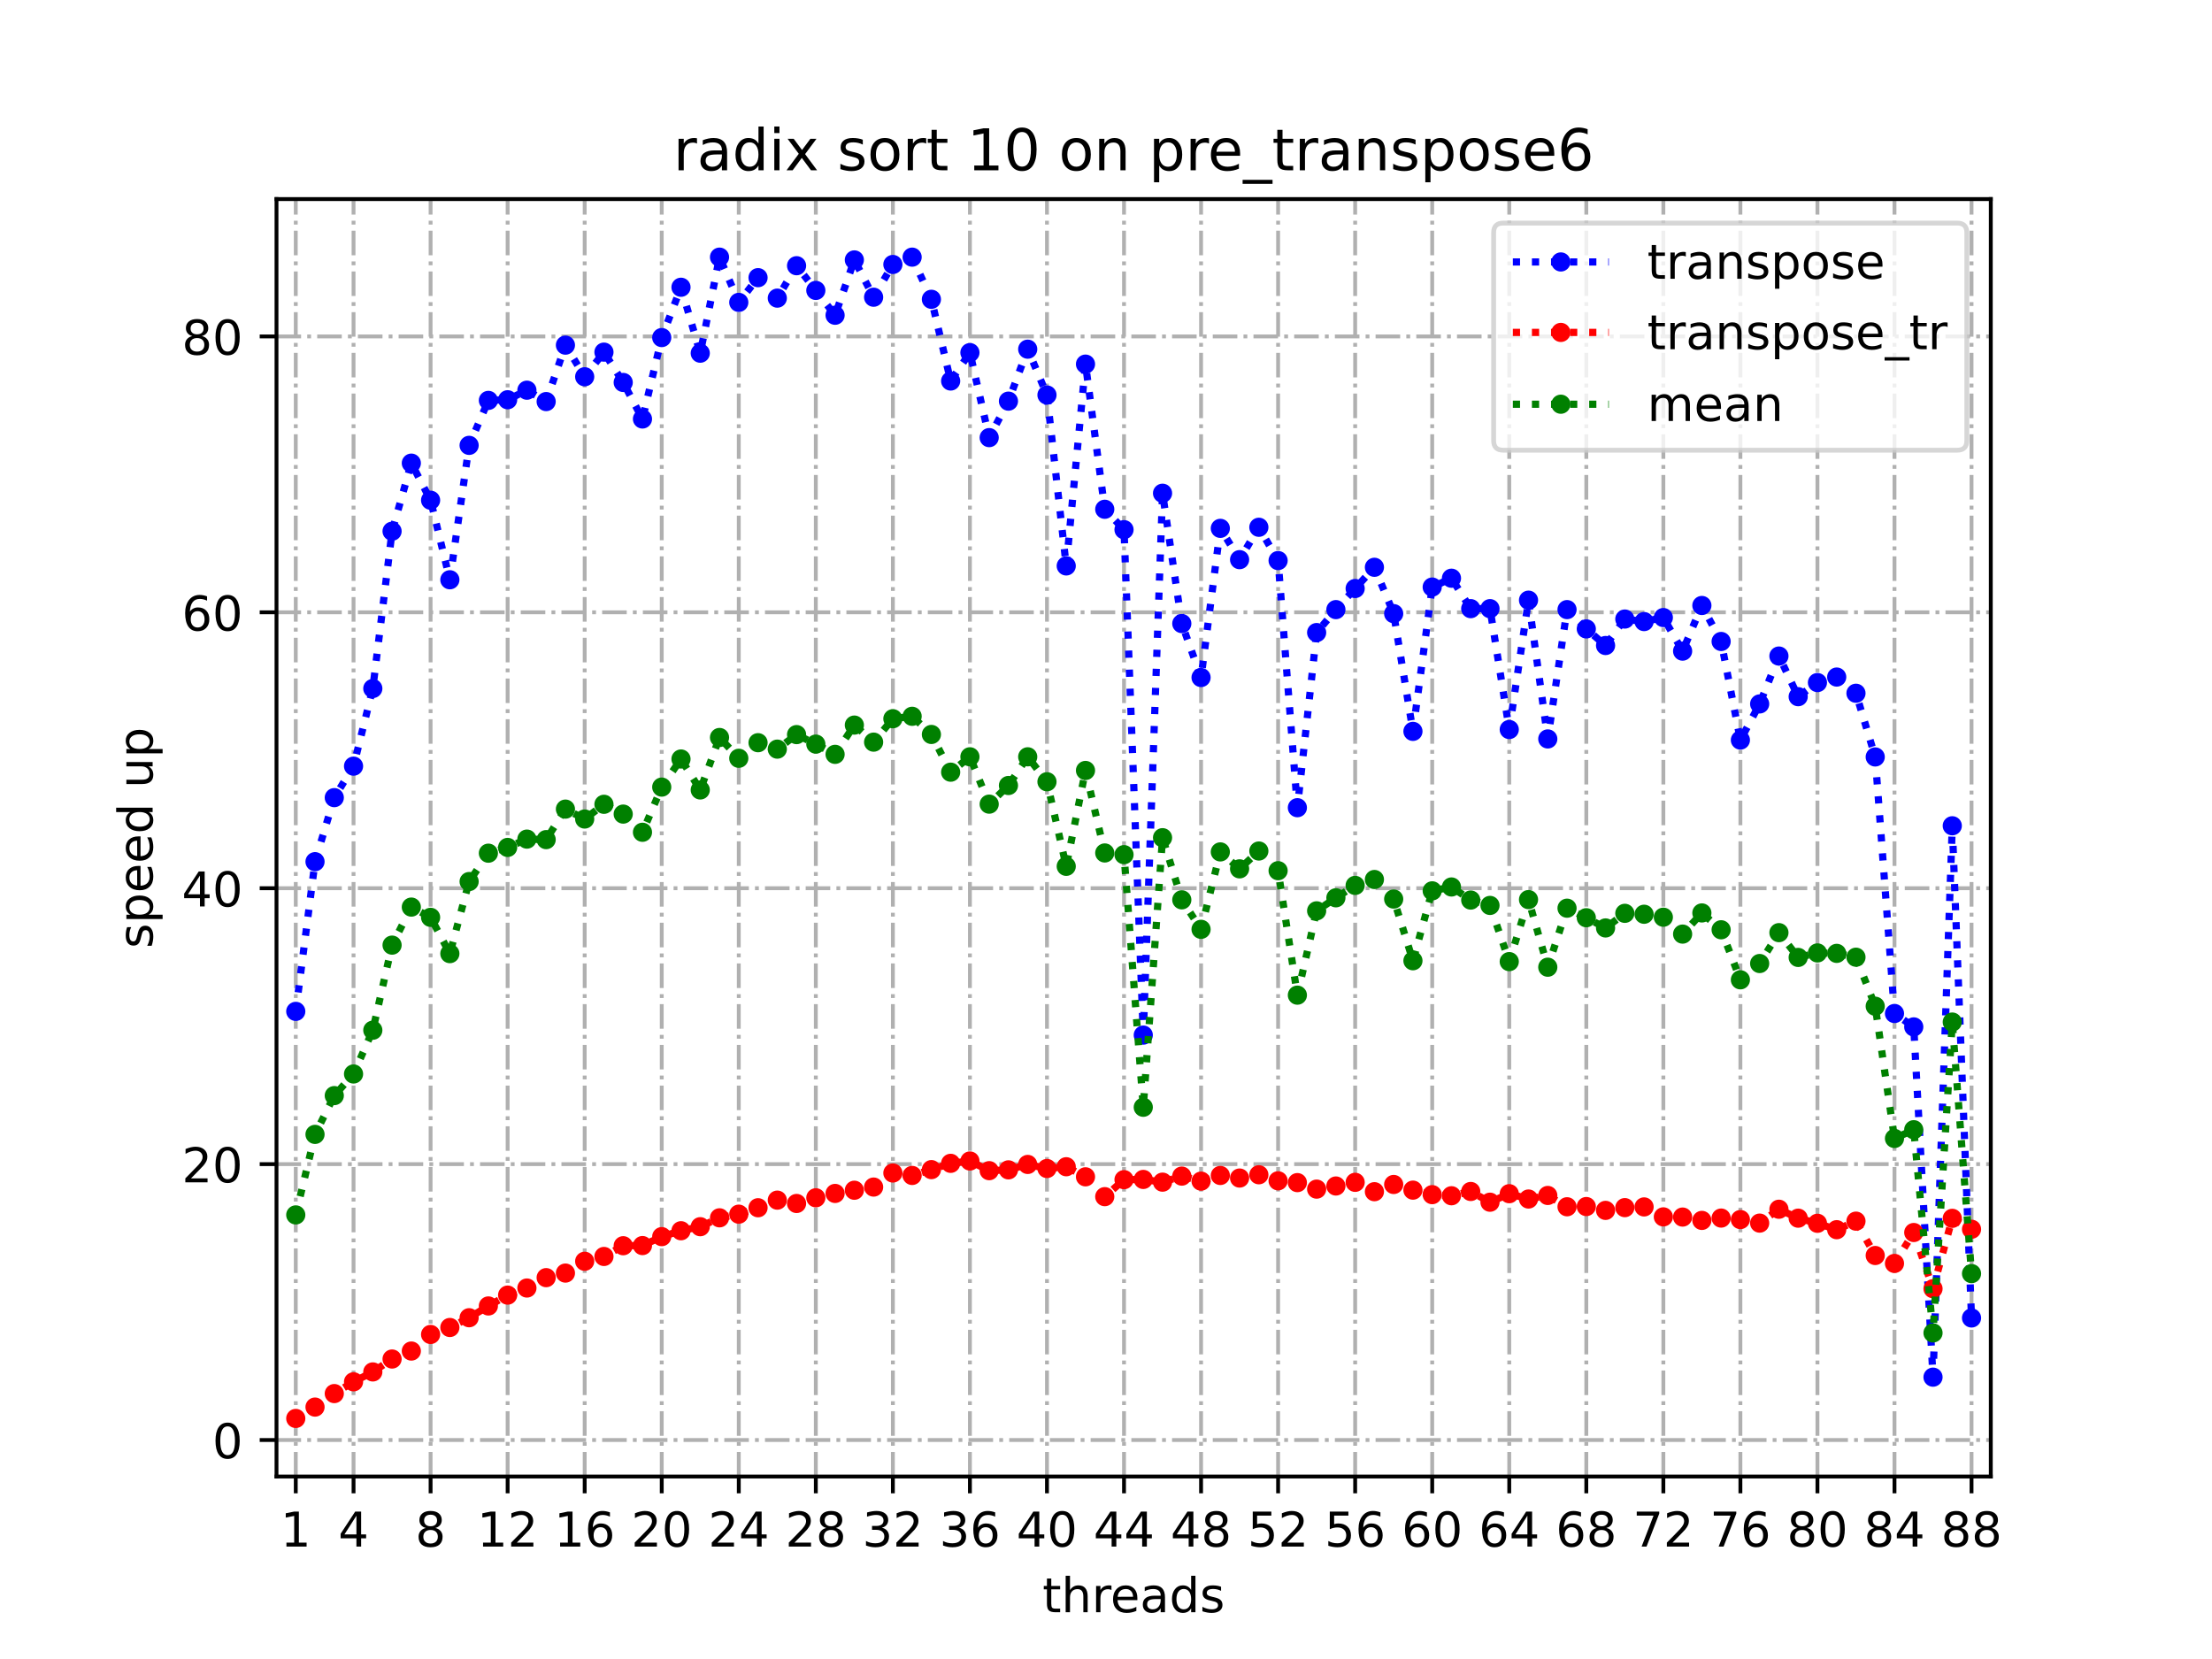 <?xml version="1.0" encoding="utf-8" standalone="no"?>
<!DOCTYPE svg PUBLIC "-//W3C//DTD SVG 1.1//EN"
  "http://www.w3.org/Graphics/SVG/1.1/DTD/svg11.dtd">
<!-- Created with matplotlib (https://matplotlib.org/) -->
<svg height="345.6pt" version="1.1" viewBox="0 0 460.8 345.6" width="460.8pt" xmlns="http://www.w3.org/2000/svg" xmlns:xlink="http://www.w3.org/1999/xlink">
 <defs>
  <style type="text/css">*{stroke-linecap:butt;stroke-linejoin:round;}</style>
 </defs>
 <g id="figure_1">
  <g id="patch_1">
   <path d="M 0 345.6 
L 460.8 345.6 
L 460.8 0 
L 0 0 
z
" style="fill:#ffffff;"/>
  </g>
  <g id="axes_1">
   <g id="patch_2">
    <path d="M 57.6 307.584 
L 414.72 307.584 
L 414.72 41.472 
L 57.6 41.472 
z
" style="fill:#ffffff;"/>
   </g>
   <g id="matplotlib.axis_1">
    <g id="xtick_1">
     <g id="line2d_1">
      <path clip-path="url(#p53b12ec1f1)" d="M 61.613 307.584 
L 61.613 41.472 
" style="fill:none;stroke:#b0b0b0;stroke-dasharray:5.12,1.28,0.8,1.28;stroke-dashoffset:0;stroke-width:0.8;"/>
     </g>
     <g id="line2d_2">
      <defs>
       <path d="M 0 0 
L 0 3.5 
" id="mabdd9825bc" style="stroke:#000000;stroke-width:0.8;"/>
      </defs>
      <g>
       <use style="stroke:#000000;stroke-width:0.8;" x="61.613" xlink:href="#mabdd9825bc" y="307.584"/>
      </g>
     </g>
     <g id="text_1">
      <!-- 1 -->
      <g transform="translate(58.431 322.182)scale(0.1 -0.1)">
       <defs>
        <path d="M 12.406 8.297 
L 28.516 8.297 
L 28.516 63.922 
L 10.984 60.406 
L 10.984 69.391 
L 28.422 72.906 
L 38.281 72.906 
L 38.281 8.297 
L 54.391 8.297 
L 54.391 0 
L 12.406 0 
z
" id="DejaVuSans-49"/>
       </defs>
       <use xlink:href="#DejaVuSans-49"/>
      </g>
     </g>
    </g>
    <g id="xtick_2">
     <g id="line2d_3">
      <path clip-path="url(#p53b12ec1f1)" d="M 73.65 307.584 
L 73.65 41.472 
" style="fill:none;stroke:#b0b0b0;stroke-dasharray:5.12,1.28,0.8,1.28;stroke-dashoffset:0;stroke-width:0.8;"/>
     </g>
     <g id="line2d_4">
      <g>
       <use style="stroke:#000000;stroke-width:0.8;" x="73.65" xlink:href="#mabdd9825bc" y="307.584"/>
      </g>
     </g>
     <g id="text_2">
      <!-- 4 -->
      <g transform="translate(70.469 322.182)scale(0.1 -0.1)">
       <defs>
        <path d="M 37.797 64.312 
L 12.891 25.391 
L 37.797 25.391 
z
M 35.203 72.906 
L 47.609 72.906 
L 47.609 25.391 
L 58.016 25.391 
L 58.016 17.188 
L 47.609 17.188 
L 47.609 0 
L 37.797 0 
L 37.797 17.188 
L 4.891 17.188 
L 4.891 26.703 
z
" id="DejaVuSans-52"/>
       </defs>
       <use xlink:href="#DejaVuSans-52"/>
      </g>
     </g>
    </g>
    <g id="xtick_3">
     <g id="line2d_5">
      <path clip-path="url(#p53b12ec1f1)" d="M 89.701 307.584 
L 89.701 41.472 
" style="fill:none;stroke:#b0b0b0;stroke-dasharray:5.12,1.28,0.8,1.28;stroke-dashoffset:0;stroke-width:0.8;"/>
     </g>
     <g id="line2d_6">
      <g>
       <use style="stroke:#000000;stroke-width:0.8;" x="89.701" xlink:href="#mabdd9825bc" y="307.584"/>
      </g>
     </g>
     <g id="text_3">
      <!-- 8 -->
      <g transform="translate(86.519 322.182)scale(0.1 -0.1)">
       <defs>
        <path d="M 31.781 34.625 
Q 24.75 34.625 20.719 30.859 
Q 16.703 27.094 16.703 20.516 
Q 16.703 13.922 20.719 10.156 
Q 24.75 6.391 31.781 6.391 
Q 38.812 6.391 42.859 10.172 
Q 46.922 13.969 46.922 20.516 
Q 46.922 27.094 42.891 30.859 
Q 38.875 34.625 31.781 34.625 
z
M 21.922 38.812 
Q 15.578 40.375 12.031 44.719 
Q 8.5 49.078 8.5 55.328 
Q 8.5 64.062 14.719 69.141 
Q 20.953 74.219 31.781 74.219 
Q 42.672 74.219 48.875 69.141 
Q 55.078 64.062 55.078 55.328 
Q 55.078 49.078 51.531 44.719 
Q 48 40.375 41.703 38.812 
Q 48.828 37.156 52.797 32.312 
Q 56.781 27.484 56.781 20.516 
Q 56.781 9.906 50.312 4.234 
Q 43.844 -1.422 31.781 -1.422 
Q 19.734 -1.422 13.25 4.234 
Q 6.781 9.906 6.781 20.516 
Q 6.781 27.484 10.781 32.312 
Q 14.797 37.156 21.922 38.812 
z
M 18.312 54.391 
Q 18.312 48.734 21.844 45.562 
Q 25.391 42.391 31.781 42.391 
Q 38.141 42.391 41.719 45.562 
Q 45.312 48.734 45.312 54.391 
Q 45.312 60.062 41.719 63.234 
Q 38.141 66.406 31.781 66.406 
Q 25.391 66.406 21.844 63.234 
Q 18.312 60.062 18.312 54.391 
z
" id="DejaVuSans-56"/>
       </defs>
       <use xlink:href="#DejaVuSans-56"/>
      </g>
     </g>
    </g>
    <g id="xtick_4">
     <g id="line2d_7">
      <path clip-path="url(#p53b12ec1f1)" d="M 105.751 307.584 
L 105.751 41.472 
" style="fill:none;stroke:#b0b0b0;stroke-dasharray:5.12,1.28,0.8,1.28;stroke-dashoffset:0;stroke-width:0.8;"/>
     </g>
     <g id="line2d_8">
      <g>
       <use style="stroke:#000000;stroke-width:0.8;" x="105.751" xlink:href="#mabdd9825bc" y="307.584"/>
      </g>
     </g>
     <g id="text_4">
      <!-- 12 -->
      <g transform="translate(99.389 322.182)scale(0.1 -0.1)">
       <defs>
        <path d="M 19.188 8.297 
L 53.609 8.297 
L 53.609 0 
L 7.328 0 
L 7.328 8.297 
Q 12.938 14.109 22.625 23.891 
Q 32.328 33.688 34.812 36.531 
Q 39.547 41.844 41.422 45.531 
Q 43.312 49.219 43.312 52.781 
Q 43.312 58.594 39.234 62.25 
Q 35.156 65.922 28.609 65.922 
Q 23.969 65.922 18.812 64.312 
Q 13.672 62.703 7.812 59.422 
L 7.812 69.391 
Q 13.766 71.781 18.938 73 
Q 24.125 74.219 28.422 74.219 
Q 39.75 74.219 46.484 68.547 
Q 53.219 62.891 53.219 53.422 
Q 53.219 48.922 51.531 44.891 
Q 49.859 40.875 45.406 35.406 
Q 44.188 33.984 37.641 27.219 
Q 31.109 20.453 19.188 8.297 
z
" id="DejaVuSans-50"/>
       </defs>
       <use xlink:href="#DejaVuSans-49"/>
       <use x="63.623" xlink:href="#DejaVuSans-50"/>
      </g>
     </g>
    </g>
    <g id="xtick_5">
     <g id="line2d_9">
      <path clip-path="url(#p53b12ec1f1)" d="M 121.801 307.584 
L 121.801 41.472 
" style="fill:none;stroke:#b0b0b0;stroke-dasharray:5.12,1.28,0.8,1.28;stroke-dashoffset:0;stroke-width:0.8;"/>
     </g>
     <g id="line2d_10">
      <g>
       <use style="stroke:#000000;stroke-width:0.8;" x="121.801" xlink:href="#mabdd9825bc" y="307.584"/>
      </g>
     </g>
     <g id="text_5">
      <!-- 16 -->
      <g transform="translate(115.439 322.182)scale(0.1 -0.1)">
       <defs>
        <path d="M 33.016 40.375 
Q 26.375 40.375 22.484 35.828 
Q 18.609 31.297 18.609 23.391 
Q 18.609 15.531 22.484 10.953 
Q 26.375 6.391 33.016 6.391 
Q 39.656 6.391 43.531 10.953 
Q 47.406 15.531 47.406 23.391 
Q 47.406 31.297 43.531 35.828 
Q 39.656 40.375 33.016 40.375 
z
M 52.594 71.297 
L 52.594 62.312 
Q 48.875 64.062 45.094 64.984 
Q 41.312 65.922 37.594 65.922 
Q 27.828 65.922 22.672 59.328 
Q 17.531 52.734 16.797 39.406 
Q 19.672 43.656 24.016 45.922 
Q 28.375 48.188 33.594 48.188 
Q 44.578 48.188 50.953 41.516 
Q 57.328 34.859 57.328 23.391 
Q 57.328 12.156 50.688 5.359 
Q 44.047 -1.422 33.016 -1.422 
Q 20.359 -1.422 13.672 8.266 
Q 6.984 17.969 6.984 36.375 
Q 6.984 53.656 15.188 63.938 
Q 23.391 74.219 37.203 74.219 
Q 40.922 74.219 44.703 73.484 
Q 48.484 72.75 52.594 71.297 
z
" id="DejaVuSans-54"/>
       </defs>
       <use xlink:href="#DejaVuSans-49"/>
       <use x="63.623" xlink:href="#DejaVuSans-54"/>
      </g>
     </g>
    </g>
    <g id="xtick_6">
     <g id="line2d_11">
      <path clip-path="url(#p53b12ec1f1)" d="M 137.852 307.584 
L 137.852 41.472 
" style="fill:none;stroke:#b0b0b0;stroke-dasharray:5.12,1.28,0.8,1.28;stroke-dashoffset:0;stroke-width:0.8;"/>
     </g>
     <g id="line2d_12">
      <g>
       <use style="stroke:#000000;stroke-width:0.8;" x="137.852" xlink:href="#mabdd9825bc" y="307.584"/>
      </g>
     </g>
     <g id="text_6">
      <!-- 20 -->
      <g transform="translate(131.489 322.182)scale(0.1 -0.1)">
       <defs>
        <path d="M 31.781 66.406 
Q 24.172 66.406 20.328 58.906 
Q 16.5 51.422 16.5 36.375 
Q 16.5 21.391 20.328 13.891 
Q 24.172 6.391 31.781 6.391 
Q 39.453 6.391 43.281 13.891 
Q 47.125 21.391 47.125 36.375 
Q 47.125 51.422 43.281 58.906 
Q 39.453 66.406 31.781 66.406 
z
M 31.781 74.219 
Q 44.047 74.219 50.516 64.516 
Q 56.984 54.828 56.984 36.375 
Q 56.984 17.969 50.516 8.266 
Q 44.047 -1.422 31.781 -1.422 
Q 19.531 -1.422 13.062 8.266 
Q 6.594 17.969 6.594 36.375 
Q 6.594 54.828 13.062 64.516 
Q 19.531 74.219 31.781 74.219 
z
" id="DejaVuSans-48"/>
       </defs>
       <use xlink:href="#DejaVuSans-50"/>
       <use x="63.623" xlink:href="#DejaVuSans-48"/>
      </g>
     </g>
    </g>
    <g id="xtick_7">
     <g id="line2d_13">
      <path clip-path="url(#p53b12ec1f1)" d="M 153.902 307.584 
L 153.902 41.472 
" style="fill:none;stroke:#b0b0b0;stroke-dasharray:5.12,1.28,0.8,1.28;stroke-dashoffset:0;stroke-width:0.8;"/>
     </g>
     <g id="line2d_14">
      <g>
       <use style="stroke:#000000;stroke-width:0.8;" x="153.902" xlink:href="#mabdd9825bc" y="307.584"/>
      </g>
     </g>
     <g id="text_7">
      <!-- 24 -->
      <g transform="translate(147.54 322.182)scale(0.1 -0.1)">
       <use xlink:href="#DejaVuSans-50"/>
       <use x="63.623" xlink:href="#DejaVuSans-52"/>
      </g>
     </g>
    </g>
    <g id="xtick_8">
     <g id="line2d_15">
      <path clip-path="url(#p53b12ec1f1)" d="M 169.952 307.584 
L 169.952 41.472 
" style="fill:none;stroke:#b0b0b0;stroke-dasharray:5.12,1.28,0.8,1.28;stroke-dashoffset:0;stroke-width:0.8;"/>
     </g>
     <g id="line2d_16">
      <g>
       <use style="stroke:#000000;stroke-width:0.8;" x="169.952" xlink:href="#mabdd9825bc" y="307.584"/>
      </g>
     </g>
     <g id="text_8">
      <!-- 28 -->
      <g transform="translate(163.59 322.182)scale(0.1 -0.1)">
       <use xlink:href="#DejaVuSans-50"/>
       <use x="63.623" xlink:href="#DejaVuSans-56"/>
      </g>
     </g>
    </g>
    <g id="xtick_9">
     <g id="line2d_17">
      <path clip-path="url(#p53b12ec1f1)" d="M 186.003 307.584 
L 186.003 41.472 
" style="fill:none;stroke:#b0b0b0;stroke-dasharray:5.12,1.28,0.8,1.28;stroke-dashoffset:0;stroke-width:0.8;"/>
     </g>
     <g id="line2d_18">
      <g>
       <use style="stroke:#000000;stroke-width:0.8;" x="186.003" xlink:href="#mabdd9825bc" y="307.584"/>
      </g>
     </g>
     <g id="text_9">
      <!-- 32 -->
      <g transform="translate(179.64 322.182)scale(0.1 -0.1)">
       <defs>
        <path d="M 40.578 39.312 
Q 47.656 37.797 51.625 33 
Q 55.609 28.219 55.609 21.188 
Q 55.609 10.406 48.188 4.484 
Q 40.766 -1.422 27.094 -1.422 
Q 22.516 -1.422 17.656 -0.516 
Q 12.797 0.391 7.625 2.203 
L 7.625 11.719 
Q 11.719 9.328 16.594 8.109 
Q 21.484 6.891 26.812 6.891 
Q 36.078 6.891 40.938 10.547 
Q 45.797 14.203 45.797 21.188 
Q 45.797 27.641 41.281 31.266 
Q 36.766 34.906 28.719 34.906 
L 20.219 34.906 
L 20.219 43.016 
L 29.109 43.016 
Q 36.375 43.016 40.234 45.922 
Q 44.094 48.828 44.094 54.297 
Q 44.094 59.906 40.109 62.906 
Q 36.141 65.922 28.719 65.922 
Q 24.656 65.922 20.016 65.031 
Q 15.375 64.156 9.812 62.312 
L 9.812 71.094 
Q 15.438 72.656 20.344 73.438 
Q 25.25 74.219 29.594 74.219 
Q 40.828 74.219 47.359 69.109 
Q 53.906 64.016 53.906 55.328 
Q 53.906 49.266 50.438 45.094 
Q 46.969 40.922 40.578 39.312 
z
" id="DejaVuSans-51"/>
       </defs>
       <use xlink:href="#DejaVuSans-51"/>
       <use x="63.623" xlink:href="#DejaVuSans-50"/>
      </g>
     </g>
    </g>
    <g id="xtick_10">
     <g id="line2d_19">
      <path clip-path="url(#p53b12ec1f1)" d="M 202.053 307.584 
L 202.053 41.472 
" style="fill:none;stroke:#b0b0b0;stroke-dasharray:5.12,1.28,0.8,1.28;stroke-dashoffset:0;stroke-width:0.8;"/>
     </g>
     <g id="line2d_20">
      <g>
       <use style="stroke:#000000;stroke-width:0.8;" x="202.053" xlink:href="#mabdd9825bc" y="307.584"/>
      </g>
     </g>
     <g id="text_10">
      <!-- 36 -->
      <g transform="translate(195.691 322.182)scale(0.1 -0.1)">
       <use xlink:href="#DejaVuSans-51"/>
       <use x="63.623" xlink:href="#DejaVuSans-54"/>
      </g>
     </g>
    </g>
    <g id="xtick_11">
     <g id="line2d_21">
      <path clip-path="url(#p53b12ec1f1)" d="M 218.103 307.584 
L 218.103 41.472 
" style="fill:none;stroke:#b0b0b0;stroke-dasharray:5.12,1.28,0.8,1.28;stroke-dashoffset:0;stroke-width:0.8;"/>
     </g>
     <g id="line2d_22">
      <g>
       <use style="stroke:#000000;stroke-width:0.8;" x="218.103" xlink:href="#mabdd9825bc" y="307.584"/>
      </g>
     </g>
     <g id="text_11">
      <!-- 40 -->
      <g transform="translate(211.741 322.182)scale(0.1 -0.1)">
       <use xlink:href="#DejaVuSans-52"/>
       <use x="63.623" xlink:href="#DejaVuSans-48"/>
      </g>
     </g>
    </g>
    <g id="xtick_12">
     <g id="line2d_23">
      <path clip-path="url(#p53b12ec1f1)" d="M 234.154 307.584 
L 234.154 41.472 
" style="fill:none;stroke:#b0b0b0;stroke-dasharray:5.12,1.28,0.8,1.28;stroke-dashoffset:0;stroke-width:0.8;"/>
     </g>
     <g id="line2d_24">
      <g>
       <use style="stroke:#000000;stroke-width:0.8;" x="234.154" xlink:href="#mabdd9825bc" y="307.584"/>
      </g>
     </g>
     <g id="text_12">
      <!-- 44 -->
      <g transform="translate(227.791 322.182)scale(0.1 -0.1)">
       <use xlink:href="#DejaVuSans-52"/>
       <use x="63.623" xlink:href="#DejaVuSans-52"/>
      </g>
     </g>
    </g>
    <g id="xtick_13">
     <g id="line2d_25">
      <path clip-path="url(#p53b12ec1f1)" d="M 250.204 307.584 
L 250.204 41.472 
" style="fill:none;stroke:#b0b0b0;stroke-dasharray:5.12,1.28,0.8,1.28;stroke-dashoffset:0;stroke-width:0.8;"/>
     </g>
     <g id="line2d_26">
      <g>
       <use style="stroke:#000000;stroke-width:0.8;" x="250.204" xlink:href="#mabdd9825bc" y="307.584"/>
      </g>
     </g>
     <g id="text_13">
      <!-- 48 -->
      <g transform="translate(243.842 322.182)scale(0.1 -0.1)">
       <use xlink:href="#DejaVuSans-52"/>
       <use x="63.623" xlink:href="#DejaVuSans-56"/>
      </g>
     </g>
    </g>
    <g id="xtick_14">
     <g id="line2d_27">
      <path clip-path="url(#p53b12ec1f1)" d="M 266.254 307.584 
L 266.254 41.472 
" style="fill:none;stroke:#b0b0b0;stroke-dasharray:5.12,1.28,0.8,1.28;stroke-dashoffset:0;stroke-width:0.8;"/>
     </g>
     <g id="line2d_28">
      <g>
       <use style="stroke:#000000;stroke-width:0.8;" x="266.254" xlink:href="#mabdd9825bc" y="307.584"/>
      </g>
     </g>
     <g id="text_14">
      <!-- 52 -->
      <g transform="translate(259.892 322.182)scale(0.1 -0.1)">
       <defs>
        <path d="M 10.797 72.906 
L 49.516 72.906 
L 49.516 64.594 
L 19.828 64.594 
L 19.828 46.734 
Q 21.969 47.469 24.109 47.828 
Q 26.266 48.188 28.422 48.188 
Q 40.625 48.188 47.75 41.5 
Q 54.891 34.812 54.891 23.391 
Q 54.891 11.625 47.562 5.094 
Q 40.234 -1.422 26.906 -1.422 
Q 22.312 -1.422 17.547 -0.641 
Q 12.797 0.141 7.719 1.703 
L 7.719 11.625 
Q 12.109 9.234 16.797 8.062 
Q 21.484 6.891 26.703 6.891 
Q 35.156 6.891 40.078 11.328 
Q 45.016 15.766 45.016 23.391 
Q 45.016 31 40.078 35.438 
Q 35.156 39.891 26.703 39.891 
Q 22.75 39.891 18.812 39.016 
Q 14.891 38.141 10.797 36.281 
z
" id="DejaVuSans-53"/>
       </defs>
       <use xlink:href="#DejaVuSans-53"/>
       <use x="63.623" xlink:href="#DejaVuSans-50"/>
      </g>
     </g>
    </g>
    <g id="xtick_15">
     <g id="line2d_29">
      <path clip-path="url(#p53b12ec1f1)" d="M 282.305 307.584 
L 282.305 41.472 
" style="fill:none;stroke:#b0b0b0;stroke-dasharray:5.12,1.28,0.8,1.28;stroke-dashoffset:0;stroke-width:0.8;"/>
     </g>
     <g id="line2d_30">
      <g>
       <use style="stroke:#000000;stroke-width:0.8;" x="282.305" xlink:href="#mabdd9825bc" y="307.584"/>
      </g>
     </g>
     <g id="text_15">
      <!-- 56 -->
      <g transform="translate(275.942 322.182)scale(0.1 -0.1)">
       <use xlink:href="#DejaVuSans-53"/>
       <use x="63.623" xlink:href="#DejaVuSans-54"/>
      </g>
     </g>
    </g>
    <g id="xtick_16">
     <g id="line2d_31">
      <path clip-path="url(#p53b12ec1f1)" d="M 298.355 307.584 
L 298.355 41.472 
" style="fill:none;stroke:#b0b0b0;stroke-dasharray:5.12,1.28,0.8,1.28;stroke-dashoffset:0;stroke-width:0.8;"/>
     </g>
     <g id="line2d_32">
      <g>
       <use style="stroke:#000000;stroke-width:0.8;" x="298.355" xlink:href="#mabdd9825bc" y="307.584"/>
      </g>
     </g>
     <g id="text_16">
      <!-- 60 -->
      <g transform="translate(291.993 322.182)scale(0.1 -0.1)">
       <use xlink:href="#DejaVuSans-54"/>
       <use x="63.623" xlink:href="#DejaVuSans-48"/>
      </g>
     </g>
    </g>
    <g id="xtick_17">
     <g id="line2d_33">
      <path clip-path="url(#p53b12ec1f1)" d="M 314.405 307.584 
L 314.405 41.472 
" style="fill:none;stroke:#b0b0b0;stroke-dasharray:5.12,1.28,0.8,1.28;stroke-dashoffset:0;stroke-width:0.8;"/>
     </g>
     <g id="line2d_34">
      <g>
       <use style="stroke:#000000;stroke-width:0.8;" x="314.405" xlink:href="#mabdd9825bc" y="307.584"/>
      </g>
     </g>
     <g id="text_17">
      <!-- 64 -->
      <g transform="translate(308.043 322.182)scale(0.1 -0.1)">
       <use xlink:href="#DejaVuSans-54"/>
       <use x="63.623" xlink:href="#DejaVuSans-52"/>
      </g>
     </g>
    </g>
    <g id="xtick_18">
     <g id="line2d_35">
      <path clip-path="url(#p53b12ec1f1)" d="M 330.456 307.584 
L 330.456 41.472 
" style="fill:none;stroke:#b0b0b0;stroke-dasharray:5.12,1.28,0.8,1.28;stroke-dashoffset:0;stroke-width:0.8;"/>
     </g>
     <g id="line2d_36">
      <g>
       <use style="stroke:#000000;stroke-width:0.8;" x="330.456" xlink:href="#mabdd9825bc" y="307.584"/>
      </g>
     </g>
     <g id="text_18">
      <!-- 68 -->
      <g transform="translate(324.093 322.182)scale(0.1 -0.1)">
       <use xlink:href="#DejaVuSans-54"/>
       <use x="63.623" xlink:href="#DejaVuSans-56"/>
      </g>
     </g>
    </g>
    <g id="xtick_19">
     <g id="line2d_37">
      <path clip-path="url(#p53b12ec1f1)" d="M 346.506 307.584 
L 346.506 41.472 
" style="fill:none;stroke:#b0b0b0;stroke-dasharray:5.12,1.28,0.8,1.28;stroke-dashoffset:0;stroke-width:0.8;"/>
     </g>
     <g id="line2d_38">
      <g>
       <use style="stroke:#000000;stroke-width:0.8;" x="346.506" xlink:href="#mabdd9825bc" y="307.584"/>
      </g>
     </g>
     <g id="text_19">
      <!-- 72 -->
      <g transform="translate(340.144 322.182)scale(0.1 -0.1)">
       <defs>
        <path d="M 8.203 72.906 
L 55.078 72.906 
L 55.078 68.703 
L 28.609 0 
L 18.312 0 
L 43.219 64.594 
L 8.203 64.594 
z
" id="DejaVuSans-55"/>
       </defs>
       <use xlink:href="#DejaVuSans-55"/>
       <use x="63.623" xlink:href="#DejaVuSans-50"/>
      </g>
     </g>
    </g>
    <g id="xtick_20">
     <g id="line2d_39">
      <path clip-path="url(#p53b12ec1f1)" d="M 362.556 307.584 
L 362.556 41.472 
" style="fill:none;stroke:#b0b0b0;stroke-dasharray:5.12,1.28,0.8,1.28;stroke-dashoffset:0;stroke-width:0.8;"/>
     </g>
     <g id="line2d_40">
      <g>
       <use style="stroke:#000000;stroke-width:0.8;" x="362.556" xlink:href="#mabdd9825bc" y="307.584"/>
      </g>
     </g>
     <g id="text_20">
      <!-- 76 -->
      <g transform="translate(356.194 322.182)scale(0.1 -0.1)">
       <use xlink:href="#DejaVuSans-55"/>
       <use x="63.623" xlink:href="#DejaVuSans-54"/>
      </g>
     </g>
    </g>
    <g id="xtick_21">
     <g id="line2d_41">
      <path clip-path="url(#p53b12ec1f1)" d="M 378.607 307.584 
L 378.607 41.472 
" style="fill:none;stroke:#b0b0b0;stroke-dasharray:5.12,1.28,0.8,1.28;stroke-dashoffset:0;stroke-width:0.8;"/>
     </g>
     <g id="line2d_42">
      <g>
       <use style="stroke:#000000;stroke-width:0.8;" x="378.607" xlink:href="#mabdd9825bc" y="307.584"/>
      </g>
     </g>
     <g id="text_21">
      <!-- 80 -->
      <g transform="translate(372.244 322.182)scale(0.1 -0.1)">
       <use xlink:href="#DejaVuSans-56"/>
       <use x="63.623" xlink:href="#DejaVuSans-48"/>
      </g>
     </g>
    </g>
    <g id="xtick_22">
     <g id="line2d_43">
      <path clip-path="url(#p53b12ec1f1)" d="M 394.657 307.584 
L 394.657 41.472 
" style="fill:none;stroke:#b0b0b0;stroke-dasharray:5.12,1.28,0.8,1.28;stroke-dashoffset:0;stroke-width:0.8;"/>
     </g>
     <g id="line2d_44">
      <g>
       <use style="stroke:#000000;stroke-width:0.8;" x="394.657" xlink:href="#mabdd9825bc" y="307.584"/>
      </g>
     </g>
     <g id="text_22">
      <!-- 84 -->
      <g transform="translate(388.295 322.182)scale(0.1 -0.1)">
       <use xlink:href="#DejaVuSans-56"/>
       <use x="63.623" xlink:href="#DejaVuSans-52"/>
      </g>
     </g>
    </g>
    <g id="xtick_23">
     <g id="line2d_45">
      <path clip-path="url(#p53b12ec1f1)" d="M 410.707 307.584 
L 410.707 41.472 
" style="fill:none;stroke:#b0b0b0;stroke-dasharray:5.12,1.28,0.8,1.28;stroke-dashoffset:0;stroke-width:0.8;"/>
     </g>
     <g id="line2d_46">
      <g>
       <use style="stroke:#000000;stroke-width:0.8;" x="410.707" xlink:href="#mabdd9825bc" y="307.584"/>
      </g>
     </g>
     <g id="text_23">
      <!-- 88 -->
      <g transform="translate(404.345 322.182)scale(0.1 -0.1)">
       <use xlink:href="#DejaVuSans-56"/>
       <use x="63.623" xlink:href="#DejaVuSans-56"/>
      </g>
     </g>
    </g>
    <g id="text_24">
     <!-- threads -->
     <g transform="translate(217.169 335.861)scale(0.1 -0.1)">
      <defs>
       <path d="M 18.312 70.219 
L 18.312 54.688 
L 36.812 54.688 
L 36.812 47.703 
L 18.312 47.703 
L 18.312 18.016 
Q 18.312 11.328 20.141 9.422 
Q 21.969 7.516 27.594 7.516 
L 36.812 7.516 
L 36.812 0 
L 27.594 0 
Q 17.188 0 13.234 3.875 
Q 9.281 7.766 9.281 18.016 
L 9.281 47.703 
L 2.688 47.703 
L 2.688 54.688 
L 9.281 54.688 
L 9.281 70.219 
z
" id="DejaVuSans-116"/>
       <path d="M 54.891 33.016 
L 54.891 0 
L 45.906 0 
L 45.906 32.719 
Q 45.906 40.484 42.875 44.328 
Q 39.844 48.188 33.797 48.188 
Q 26.516 48.188 22.312 43.547 
Q 18.109 38.922 18.109 30.906 
L 18.109 0 
L 9.078 0 
L 9.078 75.984 
L 18.109 75.984 
L 18.109 46.188 
Q 21.344 51.125 25.703 53.562 
Q 30.078 56 35.797 56 
Q 45.219 56 50.047 50.172 
Q 54.891 44.344 54.891 33.016 
z
" id="DejaVuSans-104"/>
       <path d="M 41.109 46.297 
Q 39.594 47.172 37.812 47.578 
Q 36.031 48 33.891 48 
Q 26.266 48 22.188 43.047 
Q 18.109 38.094 18.109 28.812 
L 18.109 0 
L 9.078 0 
L 9.078 54.688 
L 18.109 54.688 
L 18.109 46.188 
Q 20.953 51.172 25.484 53.578 
Q 30.031 56 36.531 56 
Q 37.453 56 38.578 55.875 
Q 39.703 55.766 41.062 55.516 
z
" id="DejaVuSans-114"/>
       <path d="M 56.203 29.594 
L 56.203 25.203 
L 14.891 25.203 
Q 15.484 15.922 20.484 11.062 
Q 25.484 6.203 34.422 6.203 
Q 39.594 6.203 44.453 7.469 
Q 49.312 8.734 54.109 11.281 
L 54.109 2.781 
Q 49.266 0.734 44.188 -0.344 
Q 39.109 -1.422 33.891 -1.422 
Q 20.797 -1.422 13.156 6.188 
Q 5.516 13.812 5.516 26.812 
Q 5.516 40.234 12.766 48.109 
Q 20.016 56 32.328 56 
Q 43.359 56 49.781 48.891 
Q 56.203 41.797 56.203 29.594 
z
M 47.219 32.234 
Q 47.125 39.594 43.094 43.984 
Q 39.062 48.391 32.422 48.391 
Q 24.906 48.391 20.391 44.141 
Q 15.875 39.891 15.188 32.172 
z
" id="DejaVuSans-101"/>
       <path d="M 34.281 27.484 
Q 23.391 27.484 19.188 25 
Q 14.984 22.516 14.984 16.5 
Q 14.984 11.719 18.141 8.906 
Q 21.297 6.109 26.703 6.109 
Q 34.188 6.109 38.703 11.406 
Q 43.219 16.703 43.219 25.484 
L 43.219 27.484 
z
M 52.203 31.203 
L 52.203 0 
L 43.219 0 
L 43.219 8.297 
Q 40.141 3.328 35.547 0.953 
Q 30.953 -1.422 24.312 -1.422 
Q 15.922 -1.422 10.953 3.297 
Q 6 8.016 6 15.922 
Q 6 25.141 12.172 29.828 
Q 18.359 34.516 30.609 34.516 
L 43.219 34.516 
L 43.219 35.406 
Q 43.219 41.609 39.141 45 
Q 35.062 48.391 27.688 48.391 
Q 23 48.391 18.547 47.266 
Q 14.109 46.141 10.016 43.891 
L 10.016 52.203 
Q 14.938 54.109 19.578 55.047 
Q 24.219 56 28.609 56 
Q 40.484 56 46.344 49.844 
Q 52.203 43.703 52.203 31.203 
z
" id="DejaVuSans-97"/>
       <path d="M 45.406 46.391 
L 45.406 75.984 
L 54.391 75.984 
L 54.391 0 
L 45.406 0 
L 45.406 8.203 
Q 42.578 3.328 38.25 0.953 
Q 33.938 -1.422 27.875 -1.422 
Q 17.969 -1.422 11.734 6.484 
Q 5.516 14.406 5.516 27.297 
Q 5.516 40.188 11.734 48.094 
Q 17.969 56 27.875 56 
Q 33.938 56 38.25 53.625 
Q 42.578 51.266 45.406 46.391 
z
M 14.797 27.297 
Q 14.797 17.391 18.875 11.75 
Q 22.953 6.109 30.078 6.109 
Q 37.203 6.109 41.297 11.75 
Q 45.406 17.391 45.406 27.297 
Q 45.406 37.203 41.297 42.844 
Q 37.203 48.484 30.078 48.484 
Q 22.953 48.484 18.875 42.844 
Q 14.797 37.203 14.797 27.297 
z
" id="DejaVuSans-100"/>
       <path d="M 44.281 53.078 
L 44.281 44.578 
Q 40.484 46.531 36.375 47.5 
Q 32.281 48.484 27.875 48.484 
Q 21.188 48.484 17.844 46.438 
Q 14.5 44.391 14.5 40.281 
Q 14.5 37.156 16.891 35.375 
Q 19.281 33.594 26.516 31.984 
L 29.594 31.297 
Q 39.156 29.25 43.188 25.516 
Q 47.219 21.781 47.219 15.094 
Q 47.219 7.469 41.188 3.016 
Q 35.156 -1.422 24.609 -1.422 
Q 20.219 -1.422 15.453 -0.562 
Q 10.688 0.297 5.422 2 
L 5.422 11.281 
Q 10.406 8.688 15.234 7.391 
Q 20.062 6.109 24.812 6.109 
Q 31.156 6.109 34.562 8.281 
Q 37.984 10.453 37.984 14.406 
Q 37.984 18.062 35.516 20.016 
Q 33.062 21.969 24.703 23.781 
L 21.578 24.516 
Q 13.234 26.266 9.516 29.906 
Q 5.812 33.547 5.812 39.891 
Q 5.812 47.609 11.281 51.797 
Q 16.75 56 26.812 56 
Q 31.781 56 36.172 55.266 
Q 40.578 54.547 44.281 53.078 
z
" id="DejaVuSans-115"/>
      </defs>
      <use xlink:href="#DejaVuSans-116"/>
      <use x="39.209" xlink:href="#DejaVuSans-104"/>
      <use x="102.588" xlink:href="#DejaVuSans-114"/>
      <use x="141.451" xlink:href="#DejaVuSans-101"/>
      <use x="202.975" xlink:href="#DejaVuSans-97"/>
      <use x="264.254" xlink:href="#DejaVuSans-100"/>
      <use x="327.73" xlink:href="#DejaVuSans-115"/>
     </g>
    </g>
   </g>
   <g id="matplotlib.axis_2">
    <g id="ytick_1">
     <g id="line2d_47">
      <path clip-path="url(#p53b12ec1f1)" d="M 57.6 299.981 
L 414.72 299.981 
" style="fill:none;stroke:#b0b0b0;stroke-dasharray:5.12,1.28,0.8,1.28;stroke-dashoffset:0;stroke-width:0.8;"/>
     </g>
     <g id="line2d_48">
      <defs>
       <path d="M 0 0 
L -3.5 0 
" id="me680af06ee" style="stroke:#000000;stroke-width:0.8;"/>
      </defs>
      <g>
       <use style="stroke:#000000;stroke-width:0.8;" x="57.6" xlink:href="#me680af06ee" y="299.981"/>
      </g>
     </g>
     <g id="text_25">
      <!-- 0 -->
      <g transform="translate(44.237 303.78)scale(0.1 -0.1)">
       <use xlink:href="#DejaVuSans-48"/>
      </g>
     </g>
    </g>
    <g id="ytick_2">
     <g id="line2d_49">
      <path clip-path="url(#p53b12ec1f1)" d="M 57.6 242.507 
L 414.72 242.507 
" style="fill:none;stroke:#b0b0b0;stroke-dasharray:5.12,1.28,0.8,1.28;stroke-dashoffset:0;stroke-width:0.8;"/>
     </g>
     <g id="line2d_50">
      <g>
       <use style="stroke:#000000;stroke-width:0.8;" x="57.6" xlink:href="#me680af06ee" y="242.507"/>
      </g>
     </g>
     <g id="text_26">
      <!-- 20 -->
      <g transform="translate(37.875 246.306)scale(0.1 -0.1)">
       <use xlink:href="#DejaVuSans-50"/>
       <use x="63.623" xlink:href="#DejaVuSans-48"/>
      </g>
     </g>
    </g>
    <g id="ytick_3">
     <g id="line2d_51">
      <path clip-path="url(#p53b12ec1f1)" d="M 57.6 185.033 
L 414.72 185.033 
" style="fill:none;stroke:#b0b0b0;stroke-dasharray:5.12,1.28,0.8,1.28;stroke-dashoffset:0;stroke-width:0.8;"/>
     </g>
     <g id="line2d_52">
      <g>
       <use style="stroke:#000000;stroke-width:0.8;" x="57.6" xlink:href="#me680af06ee" y="185.033"/>
      </g>
     </g>
     <g id="text_27">
      <!-- 40 -->
      <g transform="translate(37.875 188.832)scale(0.1 -0.1)">
       <use xlink:href="#DejaVuSans-52"/>
       <use x="63.623" xlink:href="#DejaVuSans-48"/>
      </g>
     </g>
    </g>
    <g id="ytick_4">
     <g id="line2d_53">
      <path clip-path="url(#p53b12ec1f1)" d="M 57.6 127.559 
L 414.72 127.559 
" style="fill:none;stroke:#b0b0b0;stroke-dasharray:5.12,1.28,0.8,1.28;stroke-dashoffset:0;stroke-width:0.8;"/>
     </g>
     <g id="line2d_54">
      <g>
       <use style="stroke:#000000;stroke-width:0.8;" x="57.6" xlink:href="#me680af06ee" y="127.559"/>
      </g>
     </g>
     <g id="text_28">
      <!-- 60 -->
      <g transform="translate(37.875 131.358)scale(0.1 -0.1)">
       <use xlink:href="#DejaVuSans-54"/>
       <use x="63.623" xlink:href="#DejaVuSans-48"/>
      </g>
     </g>
    </g>
    <g id="ytick_5">
     <g id="line2d_55">
      <path clip-path="url(#p53b12ec1f1)" d="M 57.6 70.085 
L 414.72 70.085 
" style="fill:none;stroke:#b0b0b0;stroke-dasharray:5.12,1.28,0.8,1.28;stroke-dashoffset:0;stroke-width:0.8;"/>
     </g>
     <g id="line2d_56">
      <g>
       <use style="stroke:#000000;stroke-width:0.8;" x="57.6" xlink:href="#me680af06ee" y="70.085"/>
      </g>
     </g>
     <g id="text_29">
      <!-- 80 -->
      <g transform="translate(37.875 73.884)scale(0.1 -0.1)">
       <use xlink:href="#DejaVuSans-56"/>
       <use x="63.623" xlink:href="#DejaVuSans-48"/>
      </g>
     </g>
    </g>
    <g id="text_30">
     <!-- speed up -->
     <g transform="translate(31.795 197.566)rotate(-90)scale(0.1 -0.1)">
      <defs>
       <path d="M 18.109 8.203 
L 18.109 -20.797 
L 9.078 -20.797 
L 9.078 54.688 
L 18.109 54.688 
L 18.109 46.391 
Q 20.953 51.266 25.266 53.625 
Q 29.594 56 35.594 56 
Q 45.562 56 51.781 48.094 
Q 58.016 40.188 58.016 27.297 
Q 58.016 14.406 51.781 6.484 
Q 45.562 -1.422 35.594 -1.422 
Q 29.594 -1.422 25.266 0.953 
Q 20.953 3.328 18.109 8.203 
z
M 48.688 27.297 
Q 48.688 37.203 44.609 42.844 
Q 40.531 48.484 33.406 48.484 
Q 26.266 48.484 22.188 42.844 
Q 18.109 37.203 18.109 27.297 
Q 18.109 17.391 22.188 11.75 
Q 26.266 6.109 33.406 6.109 
Q 40.531 6.109 44.609 11.75 
Q 48.688 17.391 48.688 27.297 
z
" id="DejaVuSans-112"/>
       <path id="DejaVuSans-32"/>
       <path d="M 8.5 21.578 
L 8.5 54.688 
L 17.484 54.688 
L 17.484 21.922 
Q 17.484 14.156 20.5 10.266 
Q 23.531 6.391 29.594 6.391 
Q 36.859 6.391 41.078 11.031 
Q 45.312 15.672 45.312 23.688 
L 45.312 54.688 
L 54.297 54.688 
L 54.297 0 
L 45.312 0 
L 45.312 8.406 
Q 42.047 3.422 37.719 1 
Q 33.406 -1.422 27.688 -1.422 
Q 18.266 -1.422 13.375 4.438 
Q 8.5 10.297 8.5 21.578 
z
M 31.109 56 
z
" id="DejaVuSans-117"/>
      </defs>
      <use xlink:href="#DejaVuSans-115"/>
      <use x="52.1" xlink:href="#DejaVuSans-112"/>
      <use x="115.576" xlink:href="#DejaVuSans-101"/>
      <use x="177.1" xlink:href="#DejaVuSans-101"/>
      <use x="238.623" xlink:href="#DejaVuSans-100"/>
      <use x="302.1" xlink:href="#DejaVuSans-32"/>
      <use x="333.887" xlink:href="#DejaVuSans-117"/>
      <use x="397.266" xlink:href="#DejaVuSans-112"/>
     </g>
    </g>
   </g>
   <g id="line2d_57">
    <path clip-path="url(#p53b12ec1f1)" d="M 61.613 210.688 
L 65.625 179.504 
L 69.638 166.161 
L 73.65 159.603 
L 77.663 143.431 
L 81.676 110.666 
L 85.688 96.481 
L 89.701 104.205 
L 93.713 120.775 
L 97.726 92.776 
L 101.738 83.411 
L 105.751 83.276 
L 109.764 81.285 
L 113.776 83.657 
L 117.789 71.899 
L 121.801 78.486 
L 125.814 73.356 
L 129.827 79.674 
L 133.839 87.282 
L 137.852 70.323 
L 141.864 59.841 
L 145.877 73.576 
L 149.889 53.568 
L 153.902 62.994 
L 157.915 57.842 
L 161.927 62.106 
L 165.94 55.353 
L 169.952 60.5 
L 173.965 65.672 
L 177.978 54.147 
L 181.99 61.916 
L 186.003 55.095 
L 190.015 53.568 
L 194.028 62.348 
L 198.04 79.372 
L 202.053 73.454 
L 206.066 91.164 
L 210.078 83.567 
L 214.091 72.741 
L 218.103 82.285 
L 222.116 117.893 
L 226.129 75.854 
L 230.141 106.091 
L 234.154 110.34 
L 238.166 215.63 
L 242.179 102.749 
L 246.191 129.902 
L 250.204 141.139 
L 254.217 110.065 
L 258.229 116.585 
L 262.242 109.841 
L 266.254 116.777 
L 270.267 168.257 
L 274.28 131.773 
L 278.292 126.993 
L 282.305 122.597 
L 286.317 118.177 
L 290.33 127.832 
L 294.342 152.359 
L 298.355 122.296 
L 302.368 120.453 
L 306.38 126.793 
L 310.393 126.793 
L 314.405 151.973 
L 318.418 125.028 
L 322.431 153.934 
L 326.443 126.993 
L 330.456 131.013 
L 334.468 134.472 
L 338.481 128.957 
L 342.493 129.486 
L 346.506 128.649 
L 350.519 135.641 
L 354.531 126.132 
L 358.544 133.631 
L 362.556 154.168 
L 366.569 146.641 
L 370.582 136.667 
L 374.594 145.132 
L 378.607 142.192 
L 382.619 141.042 
L 386.632 144.419 
L 390.644 157.686 
L 394.657 211.131 
L 398.67 213.921 
L 402.682 286.888 
L 406.695 172.024 
L 410.707 274.557 
" style="fill:none;stroke:#0000ff;stroke-dasharray:1.5,2.475;stroke-dashoffset:0;stroke-width:1.5;"/>
    <defs>
     <path d="M 0 1.5 
C 0.398 1.5 0.779 1.342 1.061 1.061 
C 1.342 0.779 1.5 0.398 1.5 0 
C 1.5 -0.398 1.342 -0.779 1.061 -1.061 
C 0.779 -1.342 0.398 -1.5 0 -1.5 
C -0.398 -1.5 -0.779 -1.342 -1.061 -1.061 
C -1.342 -0.779 -1.5 -0.398 -1.5 0 
C -1.5 0.398 -1.342 0.779 -1.061 1.061 
C -0.779 1.342 -0.398 1.5 0 1.5 
z
" id="m0e392b1fe3" style="stroke:#0000ff;"/>
    </defs>
    <g clip-path="url(#p53b12ec1f1)">
     <use style="fill:#0000ff;stroke:#0000ff;" x="61.613" xlink:href="#m0e392b1fe3" y="210.688"/>
     <use style="fill:#0000ff;stroke:#0000ff;" x="65.625" xlink:href="#m0e392b1fe3" y="179.504"/>
     <use style="fill:#0000ff;stroke:#0000ff;" x="69.638" xlink:href="#m0e392b1fe3" y="166.161"/>
     <use style="fill:#0000ff;stroke:#0000ff;" x="73.65" xlink:href="#m0e392b1fe3" y="159.603"/>
     <use style="fill:#0000ff;stroke:#0000ff;" x="77.663" xlink:href="#m0e392b1fe3" y="143.431"/>
     <use style="fill:#0000ff;stroke:#0000ff;" x="81.676" xlink:href="#m0e392b1fe3" y="110.666"/>
     <use style="fill:#0000ff;stroke:#0000ff;" x="85.688" xlink:href="#m0e392b1fe3" y="96.481"/>
     <use style="fill:#0000ff;stroke:#0000ff;" x="89.701" xlink:href="#m0e392b1fe3" y="104.205"/>
     <use style="fill:#0000ff;stroke:#0000ff;" x="93.713" xlink:href="#m0e392b1fe3" y="120.775"/>
     <use style="fill:#0000ff;stroke:#0000ff;" x="97.726" xlink:href="#m0e392b1fe3" y="92.776"/>
     <use style="fill:#0000ff;stroke:#0000ff;" x="101.738" xlink:href="#m0e392b1fe3" y="83.411"/>
     <use style="fill:#0000ff;stroke:#0000ff;" x="105.751" xlink:href="#m0e392b1fe3" y="83.276"/>
     <use style="fill:#0000ff;stroke:#0000ff;" x="109.764" xlink:href="#m0e392b1fe3" y="81.285"/>
     <use style="fill:#0000ff;stroke:#0000ff;" x="113.776" xlink:href="#m0e392b1fe3" y="83.657"/>
     <use style="fill:#0000ff;stroke:#0000ff;" x="117.789" xlink:href="#m0e392b1fe3" y="71.899"/>
     <use style="fill:#0000ff;stroke:#0000ff;" x="121.801" xlink:href="#m0e392b1fe3" y="78.486"/>
     <use style="fill:#0000ff;stroke:#0000ff;" x="125.814" xlink:href="#m0e392b1fe3" y="73.356"/>
     <use style="fill:#0000ff;stroke:#0000ff;" x="129.827" xlink:href="#m0e392b1fe3" y="79.674"/>
     <use style="fill:#0000ff;stroke:#0000ff;" x="133.839" xlink:href="#m0e392b1fe3" y="87.282"/>
     <use style="fill:#0000ff;stroke:#0000ff;" x="137.852" xlink:href="#m0e392b1fe3" y="70.323"/>
     <use style="fill:#0000ff;stroke:#0000ff;" x="141.864" xlink:href="#m0e392b1fe3" y="59.841"/>
     <use style="fill:#0000ff;stroke:#0000ff;" x="145.877" xlink:href="#m0e392b1fe3" y="73.576"/>
     <use style="fill:#0000ff;stroke:#0000ff;" x="149.889" xlink:href="#m0e392b1fe3" y="53.568"/>
     <use style="fill:#0000ff;stroke:#0000ff;" x="153.902" xlink:href="#m0e392b1fe3" y="62.994"/>
     <use style="fill:#0000ff;stroke:#0000ff;" x="157.915" xlink:href="#m0e392b1fe3" y="57.842"/>
     <use style="fill:#0000ff;stroke:#0000ff;" x="161.927" xlink:href="#m0e392b1fe3" y="62.106"/>
     <use style="fill:#0000ff;stroke:#0000ff;" x="165.94" xlink:href="#m0e392b1fe3" y="55.353"/>
     <use style="fill:#0000ff;stroke:#0000ff;" x="169.952" xlink:href="#m0e392b1fe3" y="60.5"/>
     <use style="fill:#0000ff;stroke:#0000ff;" x="173.965" xlink:href="#m0e392b1fe3" y="65.672"/>
     <use style="fill:#0000ff;stroke:#0000ff;" x="177.978" xlink:href="#m0e392b1fe3" y="54.147"/>
     <use style="fill:#0000ff;stroke:#0000ff;" x="181.99" xlink:href="#m0e392b1fe3" y="61.916"/>
     <use style="fill:#0000ff;stroke:#0000ff;" x="186.003" xlink:href="#m0e392b1fe3" y="55.095"/>
     <use style="fill:#0000ff;stroke:#0000ff;" x="190.015" xlink:href="#m0e392b1fe3" y="53.568"/>
     <use style="fill:#0000ff;stroke:#0000ff;" x="194.028" xlink:href="#m0e392b1fe3" y="62.348"/>
     <use style="fill:#0000ff;stroke:#0000ff;" x="198.04" xlink:href="#m0e392b1fe3" y="79.372"/>
     <use style="fill:#0000ff;stroke:#0000ff;" x="202.053" xlink:href="#m0e392b1fe3" y="73.454"/>
     <use style="fill:#0000ff;stroke:#0000ff;" x="206.066" xlink:href="#m0e392b1fe3" y="91.164"/>
     <use style="fill:#0000ff;stroke:#0000ff;" x="210.078" xlink:href="#m0e392b1fe3" y="83.567"/>
     <use style="fill:#0000ff;stroke:#0000ff;" x="214.091" xlink:href="#m0e392b1fe3" y="72.741"/>
     <use style="fill:#0000ff;stroke:#0000ff;" x="218.103" xlink:href="#m0e392b1fe3" y="82.285"/>
     <use style="fill:#0000ff;stroke:#0000ff;" x="222.116" xlink:href="#m0e392b1fe3" y="117.893"/>
     <use style="fill:#0000ff;stroke:#0000ff;" x="226.129" xlink:href="#m0e392b1fe3" y="75.854"/>
     <use style="fill:#0000ff;stroke:#0000ff;" x="230.141" xlink:href="#m0e392b1fe3" y="106.091"/>
     <use style="fill:#0000ff;stroke:#0000ff;" x="234.154" xlink:href="#m0e392b1fe3" y="110.34"/>
     <use style="fill:#0000ff;stroke:#0000ff;" x="238.166" xlink:href="#m0e392b1fe3" y="215.63"/>
     <use style="fill:#0000ff;stroke:#0000ff;" x="242.179" xlink:href="#m0e392b1fe3" y="102.749"/>
     <use style="fill:#0000ff;stroke:#0000ff;" x="246.191" xlink:href="#m0e392b1fe3" y="129.902"/>
     <use style="fill:#0000ff;stroke:#0000ff;" x="250.204" xlink:href="#m0e392b1fe3" y="141.139"/>
     <use style="fill:#0000ff;stroke:#0000ff;" x="254.217" xlink:href="#m0e392b1fe3" y="110.065"/>
     <use style="fill:#0000ff;stroke:#0000ff;" x="258.229" xlink:href="#m0e392b1fe3" y="116.585"/>
     <use style="fill:#0000ff;stroke:#0000ff;" x="262.242" xlink:href="#m0e392b1fe3" y="109.841"/>
     <use style="fill:#0000ff;stroke:#0000ff;" x="266.254" xlink:href="#m0e392b1fe3" y="116.777"/>
     <use style="fill:#0000ff;stroke:#0000ff;" x="270.267" xlink:href="#m0e392b1fe3" y="168.257"/>
     <use style="fill:#0000ff;stroke:#0000ff;" x="274.28" xlink:href="#m0e392b1fe3" y="131.773"/>
     <use style="fill:#0000ff;stroke:#0000ff;" x="278.292" xlink:href="#m0e392b1fe3" y="126.993"/>
     <use style="fill:#0000ff;stroke:#0000ff;" x="282.305" xlink:href="#m0e392b1fe3" y="122.597"/>
     <use style="fill:#0000ff;stroke:#0000ff;" x="286.317" xlink:href="#m0e392b1fe3" y="118.177"/>
     <use style="fill:#0000ff;stroke:#0000ff;" x="290.33" xlink:href="#m0e392b1fe3" y="127.832"/>
     <use style="fill:#0000ff;stroke:#0000ff;" x="294.342" xlink:href="#m0e392b1fe3" y="152.359"/>
     <use style="fill:#0000ff;stroke:#0000ff;" x="298.355" xlink:href="#m0e392b1fe3" y="122.296"/>
     <use style="fill:#0000ff;stroke:#0000ff;" x="302.368" xlink:href="#m0e392b1fe3" y="120.453"/>
     <use style="fill:#0000ff;stroke:#0000ff;" x="306.38" xlink:href="#m0e392b1fe3" y="126.793"/>
     <use style="fill:#0000ff;stroke:#0000ff;" x="310.393" xlink:href="#m0e392b1fe3" y="126.793"/>
     <use style="fill:#0000ff;stroke:#0000ff;" x="314.405" xlink:href="#m0e392b1fe3" y="151.973"/>
     <use style="fill:#0000ff;stroke:#0000ff;" x="318.418" xlink:href="#m0e392b1fe3" y="125.028"/>
     <use style="fill:#0000ff;stroke:#0000ff;" x="322.431" xlink:href="#m0e392b1fe3" y="153.934"/>
     <use style="fill:#0000ff;stroke:#0000ff;" x="326.443" xlink:href="#m0e392b1fe3" y="126.993"/>
     <use style="fill:#0000ff;stroke:#0000ff;" x="330.456" xlink:href="#m0e392b1fe3" y="131.013"/>
     <use style="fill:#0000ff;stroke:#0000ff;" x="334.468" xlink:href="#m0e392b1fe3" y="134.472"/>
     <use style="fill:#0000ff;stroke:#0000ff;" x="338.481" xlink:href="#m0e392b1fe3" y="128.957"/>
     <use style="fill:#0000ff;stroke:#0000ff;" x="342.493" xlink:href="#m0e392b1fe3" y="129.486"/>
     <use style="fill:#0000ff;stroke:#0000ff;" x="346.506" xlink:href="#m0e392b1fe3" y="128.649"/>
     <use style="fill:#0000ff;stroke:#0000ff;" x="350.519" xlink:href="#m0e392b1fe3" y="135.641"/>
     <use style="fill:#0000ff;stroke:#0000ff;" x="354.531" xlink:href="#m0e392b1fe3" y="126.132"/>
     <use style="fill:#0000ff;stroke:#0000ff;" x="358.544" xlink:href="#m0e392b1fe3" y="133.631"/>
     <use style="fill:#0000ff;stroke:#0000ff;" x="362.556" xlink:href="#m0e392b1fe3" y="154.168"/>
     <use style="fill:#0000ff;stroke:#0000ff;" x="366.569" xlink:href="#m0e392b1fe3" y="146.641"/>
     <use style="fill:#0000ff;stroke:#0000ff;" x="370.582" xlink:href="#m0e392b1fe3" y="136.667"/>
     <use style="fill:#0000ff;stroke:#0000ff;" x="374.594" xlink:href="#m0e392b1fe3" y="145.132"/>
     <use style="fill:#0000ff;stroke:#0000ff;" x="378.607" xlink:href="#m0e392b1fe3" y="142.192"/>
     <use style="fill:#0000ff;stroke:#0000ff;" x="382.619" xlink:href="#m0e392b1fe3" y="141.042"/>
     <use style="fill:#0000ff;stroke:#0000ff;" x="386.632" xlink:href="#m0e392b1fe3" y="144.419"/>
     <use style="fill:#0000ff;stroke:#0000ff;" x="390.644" xlink:href="#m0e392b1fe3" y="157.686"/>
     <use style="fill:#0000ff;stroke:#0000ff;" x="394.657" xlink:href="#m0e392b1fe3" y="211.131"/>
     <use style="fill:#0000ff;stroke:#0000ff;" x="398.67" xlink:href="#m0e392b1fe3" y="213.921"/>
     <use style="fill:#0000ff;stroke:#0000ff;" x="402.682" xlink:href="#m0e392b1fe3" y="286.888"/>
     <use style="fill:#0000ff;stroke:#0000ff;" x="406.695" xlink:href="#m0e392b1fe3" y="172.024"/>
     <use style="fill:#0000ff;stroke:#0000ff;" x="410.707" xlink:href="#m0e392b1fe3" y="274.557"/>
    </g>
   </g>
   <g id="line2d_58">
    <path clip-path="url(#p53b12ec1f1)" d="M 61.613 295.488 
L 65.625 293.122 
L 69.638 290.308 
L 73.65 287.855 
L 77.663 285.797 
L 81.676 283.108 
L 85.688 281.447 
L 89.701 277.994 
L 93.713 276.54 
L 97.726 274.508 
L 101.738 272.055 
L 105.751 269.795 
L 109.764 268.318 
L 113.776 266.157 
L 117.789 265.206 
L 121.801 262.747 
L 125.814 261.745 
L 129.827 259.508 
L 133.839 259.475 
L 137.852 257.613 
L 141.864 256.386 
L 145.877 255.544 
L 149.889 253.695 
L 153.902 252.933 
L 157.915 251.595 
L 161.927 250.01 
L 165.94 250.707 
L 169.952 249.521 
L 173.965 248.616 
L 177.978 247.949 
L 181.99 247.288 
L 186.003 244.358 
L 190.015 244.869 
L 194.028 243.652 
L 198.04 242.345 
L 202.053 241.857 
L 206.066 243.872 
L 210.078 243.702 
L 214.091 242.574 
L 218.103 243.421 
L 222.116 243.053 
L 226.129 245.153 
L 230.141 249.285 
L 234.154 245.746 
L 238.166 245.699 
L 242.179 246.264 
L 246.191 245.004 
L 250.204 246.053 
L 254.217 244.871 
L 258.229 245.409 
L 262.242 244.724 
L 266.254 245.986 
L 270.267 246.361 
L 274.28 247.716 
L 278.292 247.065 
L 282.305 246.3 
L 286.317 248.252 
L 290.33 246.748 
L 294.342 247.928 
L 298.355 248.868 
L 302.368 249.096 
L 306.38 248.207 
L 310.393 250.442 
L 314.405 248.67 
L 318.418 249.777 
L 322.431 249.037 
L 326.443 251.392 
L 330.456 251.345 
L 334.468 252.145 
L 338.481 251.571 
L 342.493 251.423 
L 346.506 253.498 
L 350.519 253.538 
L 354.531 254.233 
L 358.544 253.747 
L 362.556 254.057 
L 366.569 254.797 
L 370.582 251.907 
L 374.594 253.767 
L 378.607 254.834 
L 382.619 256.167 
L 386.632 254.388 
L 390.644 261.545 
L 394.657 263.196 
L 398.67 256.756 
L 402.682 268.461 
L 406.695 253.804 
L 410.707 256.076 
" style="fill:none;stroke:#ff0000;stroke-dasharray:1.5,2.475;stroke-dashoffset:0;stroke-width:1.5;"/>
    <defs>
     <path d="M 0 1.5 
C 0.398 1.5 0.779 1.342 1.061 1.061 
C 1.342 0.779 1.5 0.398 1.5 0 
C 1.5 -0.398 1.342 -0.779 1.061 -1.061 
C 0.779 -1.342 0.398 -1.5 0 -1.5 
C -0.398 -1.5 -0.779 -1.342 -1.061 -1.061 
C -1.342 -0.779 -1.5 -0.398 -1.5 0 
C -1.5 0.398 -1.342 0.779 -1.061 1.061 
C -0.779 1.342 -0.398 1.5 0 1.5 
z
" id="m51de4ca27e" style="stroke:#ff0000;"/>
    </defs>
    <g clip-path="url(#p53b12ec1f1)">
     <use style="fill:#ff0000;stroke:#ff0000;" x="61.613" xlink:href="#m51de4ca27e" y="295.488"/>
     <use style="fill:#ff0000;stroke:#ff0000;" x="65.625" xlink:href="#m51de4ca27e" y="293.122"/>
     <use style="fill:#ff0000;stroke:#ff0000;" x="69.638" xlink:href="#m51de4ca27e" y="290.308"/>
     <use style="fill:#ff0000;stroke:#ff0000;" x="73.65" xlink:href="#m51de4ca27e" y="287.855"/>
     <use style="fill:#ff0000;stroke:#ff0000;" x="77.663" xlink:href="#m51de4ca27e" y="285.797"/>
     <use style="fill:#ff0000;stroke:#ff0000;" x="81.676" xlink:href="#m51de4ca27e" y="283.108"/>
     <use style="fill:#ff0000;stroke:#ff0000;" x="85.688" xlink:href="#m51de4ca27e" y="281.447"/>
     <use style="fill:#ff0000;stroke:#ff0000;" x="89.701" xlink:href="#m51de4ca27e" y="277.994"/>
     <use style="fill:#ff0000;stroke:#ff0000;" x="93.713" xlink:href="#m51de4ca27e" y="276.54"/>
     <use style="fill:#ff0000;stroke:#ff0000;" x="97.726" xlink:href="#m51de4ca27e" y="274.508"/>
     <use style="fill:#ff0000;stroke:#ff0000;" x="101.738" xlink:href="#m51de4ca27e" y="272.055"/>
     <use style="fill:#ff0000;stroke:#ff0000;" x="105.751" xlink:href="#m51de4ca27e" y="269.795"/>
     <use style="fill:#ff0000;stroke:#ff0000;" x="109.764" xlink:href="#m51de4ca27e" y="268.318"/>
     <use style="fill:#ff0000;stroke:#ff0000;" x="113.776" xlink:href="#m51de4ca27e" y="266.157"/>
     <use style="fill:#ff0000;stroke:#ff0000;" x="117.789" xlink:href="#m51de4ca27e" y="265.206"/>
     <use style="fill:#ff0000;stroke:#ff0000;" x="121.801" xlink:href="#m51de4ca27e" y="262.747"/>
     <use style="fill:#ff0000;stroke:#ff0000;" x="125.814" xlink:href="#m51de4ca27e" y="261.745"/>
     <use style="fill:#ff0000;stroke:#ff0000;" x="129.827" xlink:href="#m51de4ca27e" y="259.508"/>
     <use style="fill:#ff0000;stroke:#ff0000;" x="133.839" xlink:href="#m51de4ca27e" y="259.475"/>
     <use style="fill:#ff0000;stroke:#ff0000;" x="137.852" xlink:href="#m51de4ca27e" y="257.613"/>
     <use style="fill:#ff0000;stroke:#ff0000;" x="141.864" xlink:href="#m51de4ca27e" y="256.386"/>
     <use style="fill:#ff0000;stroke:#ff0000;" x="145.877" xlink:href="#m51de4ca27e" y="255.544"/>
     <use style="fill:#ff0000;stroke:#ff0000;" x="149.889" xlink:href="#m51de4ca27e" y="253.695"/>
     <use style="fill:#ff0000;stroke:#ff0000;" x="153.902" xlink:href="#m51de4ca27e" y="252.933"/>
     <use style="fill:#ff0000;stroke:#ff0000;" x="157.915" xlink:href="#m51de4ca27e" y="251.595"/>
     <use style="fill:#ff0000;stroke:#ff0000;" x="161.927" xlink:href="#m51de4ca27e" y="250.01"/>
     <use style="fill:#ff0000;stroke:#ff0000;" x="165.94" xlink:href="#m51de4ca27e" y="250.707"/>
     <use style="fill:#ff0000;stroke:#ff0000;" x="169.952" xlink:href="#m51de4ca27e" y="249.521"/>
     <use style="fill:#ff0000;stroke:#ff0000;" x="173.965" xlink:href="#m51de4ca27e" y="248.616"/>
     <use style="fill:#ff0000;stroke:#ff0000;" x="177.978" xlink:href="#m51de4ca27e" y="247.949"/>
     <use style="fill:#ff0000;stroke:#ff0000;" x="181.99" xlink:href="#m51de4ca27e" y="247.288"/>
     <use style="fill:#ff0000;stroke:#ff0000;" x="186.003" xlink:href="#m51de4ca27e" y="244.358"/>
     <use style="fill:#ff0000;stroke:#ff0000;" x="190.015" xlink:href="#m51de4ca27e" y="244.869"/>
     <use style="fill:#ff0000;stroke:#ff0000;" x="194.028" xlink:href="#m51de4ca27e" y="243.652"/>
     <use style="fill:#ff0000;stroke:#ff0000;" x="198.04" xlink:href="#m51de4ca27e" y="242.345"/>
     <use style="fill:#ff0000;stroke:#ff0000;" x="202.053" xlink:href="#m51de4ca27e" y="241.857"/>
     <use style="fill:#ff0000;stroke:#ff0000;" x="206.066" xlink:href="#m51de4ca27e" y="243.872"/>
     <use style="fill:#ff0000;stroke:#ff0000;" x="210.078" xlink:href="#m51de4ca27e" y="243.702"/>
     <use style="fill:#ff0000;stroke:#ff0000;" x="214.091" xlink:href="#m51de4ca27e" y="242.574"/>
     <use style="fill:#ff0000;stroke:#ff0000;" x="218.103" xlink:href="#m51de4ca27e" y="243.421"/>
     <use style="fill:#ff0000;stroke:#ff0000;" x="222.116" xlink:href="#m51de4ca27e" y="243.053"/>
     <use style="fill:#ff0000;stroke:#ff0000;" x="226.129" xlink:href="#m51de4ca27e" y="245.153"/>
     <use style="fill:#ff0000;stroke:#ff0000;" x="230.141" xlink:href="#m51de4ca27e" y="249.285"/>
     <use style="fill:#ff0000;stroke:#ff0000;" x="234.154" xlink:href="#m51de4ca27e" y="245.746"/>
     <use style="fill:#ff0000;stroke:#ff0000;" x="238.166" xlink:href="#m51de4ca27e" y="245.699"/>
     <use style="fill:#ff0000;stroke:#ff0000;" x="242.179" xlink:href="#m51de4ca27e" y="246.264"/>
     <use style="fill:#ff0000;stroke:#ff0000;" x="246.191" xlink:href="#m51de4ca27e" y="245.004"/>
     <use style="fill:#ff0000;stroke:#ff0000;" x="250.204" xlink:href="#m51de4ca27e" y="246.053"/>
     <use style="fill:#ff0000;stroke:#ff0000;" x="254.217" xlink:href="#m51de4ca27e" y="244.871"/>
     <use style="fill:#ff0000;stroke:#ff0000;" x="258.229" xlink:href="#m51de4ca27e" y="245.409"/>
     <use style="fill:#ff0000;stroke:#ff0000;" x="262.242" xlink:href="#m51de4ca27e" y="244.724"/>
     <use style="fill:#ff0000;stroke:#ff0000;" x="266.254" xlink:href="#m51de4ca27e" y="245.986"/>
     <use style="fill:#ff0000;stroke:#ff0000;" x="270.267" xlink:href="#m51de4ca27e" y="246.361"/>
     <use style="fill:#ff0000;stroke:#ff0000;" x="274.28" xlink:href="#m51de4ca27e" y="247.716"/>
     <use style="fill:#ff0000;stroke:#ff0000;" x="278.292" xlink:href="#m51de4ca27e" y="247.065"/>
     <use style="fill:#ff0000;stroke:#ff0000;" x="282.305" xlink:href="#m51de4ca27e" y="246.3"/>
     <use style="fill:#ff0000;stroke:#ff0000;" x="286.317" xlink:href="#m51de4ca27e" y="248.252"/>
     <use style="fill:#ff0000;stroke:#ff0000;" x="290.33" xlink:href="#m51de4ca27e" y="246.748"/>
     <use style="fill:#ff0000;stroke:#ff0000;" x="294.342" xlink:href="#m51de4ca27e" y="247.928"/>
     <use style="fill:#ff0000;stroke:#ff0000;" x="298.355" xlink:href="#m51de4ca27e" y="248.868"/>
     <use style="fill:#ff0000;stroke:#ff0000;" x="302.368" xlink:href="#m51de4ca27e" y="249.096"/>
     <use style="fill:#ff0000;stroke:#ff0000;" x="306.38" xlink:href="#m51de4ca27e" y="248.207"/>
     <use style="fill:#ff0000;stroke:#ff0000;" x="310.393" xlink:href="#m51de4ca27e" y="250.442"/>
     <use style="fill:#ff0000;stroke:#ff0000;" x="314.405" xlink:href="#m51de4ca27e" y="248.67"/>
     <use style="fill:#ff0000;stroke:#ff0000;" x="318.418" xlink:href="#m51de4ca27e" y="249.777"/>
     <use style="fill:#ff0000;stroke:#ff0000;" x="322.431" xlink:href="#m51de4ca27e" y="249.037"/>
     <use style="fill:#ff0000;stroke:#ff0000;" x="326.443" xlink:href="#m51de4ca27e" y="251.392"/>
     <use style="fill:#ff0000;stroke:#ff0000;" x="330.456" xlink:href="#m51de4ca27e" y="251.345"/>
     <use style="fill:#ff0000;stroke:#ff0000;" x="334.468" xlink:href="#m51de4ca27e" y="252.145"/>
     <use style="fill:#ff0000;stroke:#ff0000;" x="338.481" xlink:href="#m51de4ca27e" y="251.571"/>
     <use style="fill:#ff0000;stroke:#ff0000;" x="342.493" xlink:href="#m51de4ca27e" y="251.423"/>
     <use style="fill:#ff0000;stroke:#ff0000;" x="346.506" xlink:href="#m51de4ca27e" y="253.498"/>
     <use style="fill:#ff0000;stroke:#ff0000;" x="350.519" xlink:href="#m51de4ca27e" y="253.538"/>
     <use style="fill:#ff0000;stroke:#ff0000;" x="354.531" xlink:href="#m51de4ca27e" y="254.233"/>
     <use style="fill:#ff0000;stroke:#ff0000;" x="358.544" xlink:href="#m51de4ca27e" y="253.747"/>
     <use style="fill:#ff0000;stroke:#ff0000;" x="362.556" xlink:href="#m51de4ca27e" y="254.057"/>
     <use style="fill:#ff0000;stroke:#ff0000;" x="366.569" xlink:href="#m51de4ca27e" y="254.797"/>
     <use style="fill:#ff0000;stroke:#ff0000;" x="370.582" xlink:href="#m51de4ca27e" y="251.907"/>
     <use style="fill:#ff0000;stroke:#ff0000;" x="374.594" xlink:href="#m51de4ca27e" y="253.767"/>
     <use style="fill:#ff0000;stroke:#ff0000;" x="378.607" xlink:href="#m51de4ca27e" y="254.834"/>
     <use style="fill:#ff0000;stroke:#ff0000;" x="382.619" xlink:href="#m51de4ca27e" y="256.167"/>
     <use style="fill:#ff0000;stroke:#ff0000;" x="386.632" xlink:href="#m51de4ca27e" y="254.388"/>
     <use style="fill:#ff0000;stroke:#ff0000;" x="390.644" xlink:href="#m51de4ca27e" y="261.545"/>
     <use style="fill:#ff0000;stroke:#ff0000;" x="394.657" xlink:href="#m51de4ca27e" y="263.196"/>
     <use style="fill:#ff0000;stroke:#ff0000;" x="398.67" xlink:href="#m51de4ca27e" y="256.756"/>
     <use style="fill:#ff0000;stroke:#ff0000;" x="402.682" xlink:href="#m51de4ca27e" y="268.461"/>
     <use style="fill:#ff0000;stroke:#ff0000;" x="406.695" xlink:href="#m51de4ca27e" y="253.804"/>
     <use style="fill:#ff0000;stroke:#ff0000;" x="410.707" xlink:href="#m51de4ca27e" y="256.076"/>
    </g>
   </g>
   <g id="line2d_59">
    <path clip-path="url(#p53b12ec1f1)" d="M 61.613 253.088 
L 65.625 236.313 
L 69.638 228.235 
L 73.65 223.729 
L 77.663 214.614 
L 81.676 196.887 
L 85.688 188.964 
L 89.701 191.1 
L 93.713 198.658 
L 97.726 183.642 
L 101.738 177.733 
L 105.751 176.535 
L 109.764 174.801 
L 113.776 174.907 
L 117.789 168.552 
L 121.801 170.616 
L 125.814 167.55 
L 129.827 169.591 
L 133.839 173.379 
L 137.852 163.968 
L 141.864 158.114 
L 145.877 164.56 
L 149.889 153.632 
L 153.902 157.964 
L 157.915 154.718 
L 161.927 156.058 
L 165.94 153.03 
L 169.952 155.011 
L 173.965 157.144 
L 177.978 151.048 
L 181.99 154.602 
L 186.003 149.727 
L 190.015 149.219 
L 194.028 153 
L 198.04 160.859 
L 202.053 157.655 
L 206.066 167.518 
L 210.078 163.635 
L 214.091 157.657 
L 218.103 162.853 
L 222.116 180.473 
L 226.129 160.503 
L 230.141 177.688 
L 234.154 178.043 
L 238.166 230.664 
L 242.179 174.506 
L 246.191 187.453 
L 250.204 193.596 
L 254.217 177.468 
L 258.229 180.997 
L 262.242 177.282 
L 266.254 181.382 
L 270.267 207.309 
L 274.28 189.744 
L 278.292 187.029 
L 282.305 184.448 
L 286.317 183.214 
L 290.33 187.29 
L 294.342 200.143 
L 298.355 185.582 
L 302.368 184.774 
L 306.38 187.5 
L 310.393 188.617 
L 314.405 200.322 
L 318.418 187.402 
L 322.431 201.486 
L 326.443 189.193 
L 330.456 191.179 
L 334.468 193.309 
L 338.481 190.264 
L 342.493 190.455 
L 346.506 191.073 
L 350.519 194.59 
L 354.531 190.182 
L 358.544 193.689 
L 362.556 204.113 
L 366.569 200.719 
L 370.582 194.287 
L 374.594 199.45 
L 378.607 198.513 
L 382.619 198.604 
L 386.632 199.404 
L 390.644 209.615 
L 394.657 237.163 
L 398.67 235.339 
L 402.682 277.675 
L 406.695 212.914 
L 410.707 265.317 
" style="fill:none;stroke:#008000;stroke-dasharray:1.5,2.475;stroke-dashoffset:0;stroke-width:1.5;"/>
    <defs>
     <path d="M 0 1.5 
C 0.398 1.5 0.779 1.342 1.061 1.061 
C 1.342 0.779 1.5 0.398 1.5 0 
C 1.5 -0.398 1.342 -0.779 1.061 -1.061 
C 0.779 -1.342 0.398 -1.5 0 -1.5 
C -0.398 -1.5 -0.779 -1.342 -1.061 -1.061 
C -1.342 -0.779 -1.5 -0.398 -1.5 0 
C -1.5 0.398 -1.342 0.779 -1.061 1.061 
C -0.779 1.342 -0.398 1.5 0 1.5 
z
" id="m655959dc4d" style="stroke:#008000;"/>
    </defs>
    <g clip-path="url(#p53b12ec1f1)">
     <use style="fill:#008000;stroke:#008000;" x="61.613" xlink:href="#m655959dc4d" y="253.088"/>
     <use style="fill:#008000;stroke:#008000;" x="65.625" xlink:href="#m655959dc4d" y="236.313"/>
     <use style="fill:#008000;stroke:#008000;" x="69.638" xlink:href="#m655959dc4d" y="228.235"/>
     <use style="fill:#008000;stroke:#008000;" x="73.65" xlink:href="#m655959dc4d" y="223.729"/>
     <use style="fill:#008000;stroke:#008000;" x="77.663" xlink:href="#m655959dc4d" y="214.614"/>
     <use style="fill:#008000;stroke:#008000;" x="81.676" xlink:href="#m655959dc4d" y="196.887"/>
     <use style="fill:#008000;stroke:#008000;" x="85.688" xlink:href="#m655959dc4d" y="188.964"/>
     <use style="fill:#008000;stroke:#008000;" x="89.701" xlink:href="#m655959dc4d" y="191.1"/>
     <use style="fill:#008000;stroke:#008000;" x="93.713" xlink:href="#m655959dc4d" y="198.658"/>
     <use style="fill:#008000;stroke:#008000;" x="97.726" xlink:href="#m655959dc4d" y="183.642"/>
     <use style="fill:#008000;stroke:#008000;" x="101.738" xlink:href="#m655959dc4d" y="177.733"/>
     <use style="fill:#008000;stroke:#008000;" x="105.751" xlink:href="#m655959dc4d" y="176.535"/>
     <use style="fill:#008000;stroke:#008000;" x="109.764" xlink:href="#m655959dc4d" y="174.801"/>
     <use style="fill:#008000;stroke:#008000;" x="113.776" xlink:href="#m655959dc4d" y="174.907"/>
     <use style="fill:#008000;stroke:#008000;" x="117.789" xlink:href="#m655959dc4d" y="168.552"/>
     <use style="fill:#008000;stroke:#008000;" x="121.801" xlink:href="#m655959dc4d" y="170.616"/>
     <use style="fill:#008000;stroke:#008000;" x="125.814" xlink:href="#m655959dc4d" y="167.55"/>
     <use style="fill:#008000;stroke:#008000;" x="129.827" xlink:href="#m655959dc4d" y="169.591"/>
     <use style="fill:#008000;stroke:#008000;" x="133.839" xlink:href="#m655959dc4d" y="173.379"/>
     <use style="fill:#008000;stroke:#008000;" x="137.852" xlink:href="#m655959dc4d" y="163.968"/>
     <use style="fill:#008000;stroke:#008000;" x="141.864" xlink:href="#m655959dc4d" y="158.114"/>
     <use style="fill:#008000;stroke:#008000;" x="145.877" xlink:href="#m655959dc4d" y="164.56"/>
     <use style="fill:#008000;stroke:#008000;" x="149.889" xlink:href="#m655959dc4d" y="153.632"/>
     <use style="fill:#008000;stroke:#008000;" x="153.902" xlink:href="#m655959dc4d" y="157.964"/>
     <use style="fill:#008000;stroke:#008000;" x="157.915" xlink:href="#m655959dc4d" y="154.718"/>
     <use style="fill:#008000;stroke:#008000;" x="161.927" xlink:href="#m655959dc4d" y="156.058"/>
     <use style="fill:#008000;stroke:#008000;" x="165.94" xlink:href="#m655959dc4d" y="153.03"/>
     <use style="fill:#008000;stroke:#008000;" x="169.952" xlink:href="#m655959dc4d" y="155.011"/>
     <use style="fill:#008000;stroke:#008000;" x="173.965" xlink:href="#m655959dc4d" y="157.144"/>
     <use style="fill:#008000;stroke:#008000;" x="177.978" xlink:href="#m655959dc4d" y="151.048"/>
     <use style="fill:#008000;stroke:#008000;" x="181.99" xlink:href="#m655959dc4d" y="154.602"/>
     <use style="fill:#008000;stroke:#008000;" x="186.003" xlink:href="#m655959dc4d" y="149.727"/>
     <use style="fill:#008000;stroke:#008000;" x="190.015" xlink:href="#m655959dc4d" y="149.219"/>
     <use style="fill:#008000;stroke:#008000;" x="194.028" xlink:href="#m655959dc4d" y="153"/>
     <use style="fill:#008000;stroke:#008000;" x="198.04" xlink:href="#m655959dc4d" y="160.859"/>
     <use style="fill:#008000;stroke:#008000;" x="202.053" xlink:href="#m655959dc4d" y="157.655"/>
     <use style="fill:#008000;stroke:#008000;" x="206.066" xlink:href="#m655959dc4d" y="167.518"/>
     <use style="fill:#008000;stroke:#008000;" x="210.078" xlink:href="#m655959dc4d" y="163.635"/>
     <use style="fill:#008000;stroke:#008000;" x="214.091" xlink:href="#m655959dc4d" y="157.657"/>
     <use style="fill:#008000;stroke:#008000;" x="218.103" xlink:href="#m655959dc4d" y="162.853"/>
     <use style="fill:#008000;stroke:#008000;" x="222.116" xlink:href="#m655959dc4d" y="180.473"/>
     <use style="fill:#008000;stroke:#008000;" x="226.129" xlink:href="#m655959dc4d" y="160.503"/>
     <use style="fill:#008000;stroke:#008000;" x="230.141" xlink:href="#m655959dc4d" y="177.688"/>
     <use style="fill:#008000;stroke:#008000;" x="234.154" xlink:href="#m655959dc4d" y="178.043"/>
     <use style="fill:#008000;stroke:#008000;" x="238.166" xlink:href="#m655959dc4d" y="230.664"/>
     <use style="fill:#008000;stroke:#008000;" x="242.179" xlink:href="#m655959dc4d" y="174.506"/>
     <use style="fill:#008000;stroke:#008000;" x="246.191" xlink:href="#m655959dc4d" y="187.453"/>
     <use style="fill:#008000;stroke:#008000;" x="250.204" xlink:href="#m655959dc4d" y="193.596"/>
     <use style="fill:#008000;stroke:#008000;" x="254.217" xlink:href="#m655959dc4d" y="177.468"/>
     <use style="fill:#008000;stroke:#008000;" x="258.229" xlink:href="#m655959dc4d" y="180.997"/>
     <use style="fill:#008000;stroke:#008000;" x="262.242" xlink:href="#m655959dc4d" y="177.282"/>
     <use style="fill:#008000;stroke:#008000;" x="266.254" xlink:href="#m655959dc4d" y="181.382"/>
     <use style="fill:#008000;stroke:#008000;" x="270.267" xlink:href="#m655959dc4d" y="207.309"/>
     <use style="fill:#008000;stroke:#008000;" x="274.28" xlink:href="#m655959dc4d" y="189.744"/>
     <use style="fill:#008000;stroke:#008000;" x="278.292" xlink:href="#m655959dc4d" y="187.029"/>
     <use style="fill:#008000;stroke:#008000;" x="282.305" xlink:href="#m655959dc4d" y="184.448"/>
     <use style="fill:#008000;stroke:#008000;" x="286.317" xlink:href="#m655959dc4d" y="183.214"/>
     <use style="fill:#008000;stroke:#008000;" x="290.33" xlink:href="#m655959dc4d" y="187.29"/>
     <use style="fill:#008000;stroke:#008000;" x="294.342" xlink:href="#m655959dc4d" y="200.143"/>
     <use style="fill:#008000;stroke:#008000;" x="298.355" xlink:href="#m655959dc4d" y="185.582"/>
     <use style="fill:#008000;stroke:#008000;" x="302.368" xlink:href="#m655959dc4d" y="184.774"/>
     <use style="fill:#008000;stroke:#008000;" x="306.38" xlink:href="#m655959dc4d" y="187.5"/>
     <use style="fill:#008000;stroke:#008000;" x="310.393" xlink:href="#m655959dc4d" y="188.617"/>
     <use style="fill:#008000;stroke:#008000;" x="314.405" xlink:href="#m655959dc4d" y="200.322"/>
     <use style="fill:#008000;stroke:#008000;" x="318.418" xlink:href="#m655959dc4d" y="187.402"/>
     <use style="fill:#008000;stroke:#008000;" x="322.431" xlink:href="#m655959dc4d" y="201.486"/>
     <use style="fill:#008000;stroke:#008000;" x="326.443" xlink:href="#m655959dc4d" y="189.193"/>
     <use style="fill:#008000;stroke:#008000;" x="330.456" xlink:href="#m655959dc4d" y="191.179"/>
     <use style="fill:#008000;stroke:#008000;" x="334.468" xlink:href="#m655959dc4d" y="193.309"/>
     <use style="fill:#008000;stroke:#008000;" x="338.481" xlink:href="#m655959dc4d" y="190.264"/>
     <use style="fill:#008000;stroke:#008000;" x="342.493" xlink:href="#m655959dc4d" y="190.455"/>
     <use style="fill:#008000;stroke:#008000;" x="346.506" xlink:href="#m655959dc4d" y="191.073"/>
     <use style="fill:#008000;stroke:#008000;" x="350.519" xlink:href="#m655959dc4d" y="194.59"/>
     <use style="fill:#008000;stroke:#008000;" x="354.531" xlink:href="#m655959dc4d" y="190.182"/>
     <use style="fill:#008000;stroke:#008000;" x="358.544" xlink:href="#m655959dc4d" y="193.689"/>
     <use style="fill:#008000;stroke:#008000;" x="362.556" xlink:href="#m655959dc4d" y="204.113"/>
     <use style="fill:#008000;stroke:#008000;" x="366.569" xlink:href="#m655959dc4d" y="200.719"/>
     <use style="fill:#008000;stroke:#008000;" x="370.582" xlink:href="#m655959dc4d" y="194.287"/>
     <use style="fill:#008000;stroke:#008000;" x="374.594" xlink:href="#m655959dc4d" y="199.45"/>
     <use style="fill:#008000;stroke:#008000;" x="378.607" xlink:href="#m655959dc4d" y="198.513"/>
     <use style="fill:#008000;stroke:#008000;" x="382.619" xlink:href="#m655959dc4d" y="198.604"/>
     <use style="fill:#008000;stroke:#008000;" x="386.632" xlink:href="#m655959dc4d" y="199.404"/>
     <use style="fill:#008000;stroke:#008000;" x="390.644" xlink:href="#m655959dc4d" y="209.615"/>
     <use style="fill:#008000;stroke:#008000;" x="394.657" xlink:href="#m655959dc4d" y="237.163"/>
     <use style="fill:#008000;stroke:#008000;" x="398.67" xlink:href="#m655959dc4d" y="235.339"/>
     <use style="fill:#008000;stroke:#008000;" x="402.682" xlink:href="#m655959dc4d" y="277.675"/>
     <use style="fill:#008000;stroke:#008000;" x="406.695" xlink:href="#m655959dc4d" y="212.914"/>
     <use style="fill:#008000;stroke:#008000;" x="410.707" xlink:href="#m655959dc4d" y="265.317"/>
    </g>
   </g>
   <g id="patch_3">
    <path d="M 57.6 307.584 
L 57.6 41.472 
" style="fill:none;stroke:#000000;stroke-linecap:square;stroke-linejoin:miter;stroke-width:0.8;"/>
   </g>
   <g id="patch_4">
    <path d="M 414.72 307.584 
L 414.72 41.472 
" style="fill:none;stroke:#000000;stroke-linecap:square;stroke-linejoin:miter;stroke-width:0.8;"/>
   </g>
   <g id="patch_5">
    <path d="M 57.6 307.584 
L 414.72 307.584 
" style="fill:none;stroke:#000000;stroke-linecap:square;stroke-linejoin:miter;stroke-width:0.8;"/>
   </g>
   <g id="patch_6">
    <path d="M 57.6 41.472 
L 414.72 41.472 
" style="fill:none;stroke:#000000;stroke-linecap:square;stroke-linejoin:miter;stroke-width:0.8;"/>
   </g>
   <g id="text_31">
    <!-- radix sort 10 on pre_transpose6 -->
    <g transform="translate(140.266 35.472)scale(0.12 -0.12)">
     <defs>
      <path d="M 9.422 54.688 
L 18.406 54.688 
L 18.406 0 
L 9.422 0 
z
M 9.422 75.984 
L 18.406 75.984 
L 18.406 64.594 
L 9.422 64.594 
z
" id="DejaVuSans-105"/>
      <path d="M 54.891 54.688 
L 35.109 28.078 
L 55.906 0 
L 45.312 0 
L 29.391 21.484 
L 13.484 0 
L 2.875 0 
L 24.125 28.609 
L 4.688 54.688 
L 15.281 54.688 
L 29.781 35.203 
L 44.281 54.688 
z
" id="DejaVuSans-120"/>
      <path d="M 30.609 48.391 
Q 23.391 48.391 19.188 42.75 
Q 14.984 37.109 14.984 27.297 
Q 14.984 17.484 19.156 11.844 
Q 23.344 6.203 30.609 6.203 
Q 37.797 6.203 41.984 11.859 
Q 46.188 17.531 46.188 27.297 
Q 46.188 37.016 41.984 42.703 
Q 37.797 48.391 30.609 48.391 
z
M 30.609 56 
Q 42.328 56 49.016 48.375 
Q 55.719 40.766 55.719 27.297 
Q 55.719 13.875 49.016 6.219 
Q 42.328 -1.422 30.609 -1.422 
Q 18.844 -1.422 12.172 6.219 
Q 5.516 13.875 5.516 27.297 
Q 5.516 40.766 12.172 48.375 
Q 18.844 56 30.609 56 
z
" id="DejaVuSans-111"/>
      <path d="M 54.891 33.016 
L 54.891 0 
L 45.906 0 
L 45.906 32.719 
Q 45.906 40.484 42.875 44.328 
Q 39.844 48.188 33.797 48.188 
Q 26.516 48.188 22.312 43.547 
Q 18.109 38.922 18.109 30.906 
L 18.109 0 
L 9.078 0 
L 9.078 54.688 
L 18.109 54.688 
L 18.109 46.188 
Q 21.344 51.125 25.703 53.562 
Q 30.078 56 35.797 56 
Q 45.219 56 50.047 50.172 
Q 54.891 44.344 54.891 33.016 
z
" id="DejaVuSans-110"/>
      <path d="M 50.984 -16.609 
L 50.984 -23.578 
L -0.984 -23.578 
L -0.984 -16.609 
z
" id="DejaVuSans-95"/>
     </defs>
     <use xlink:href="#DejaVuSans-114"/>
     <use x="41.113" xlink:href="#DejaVuSans-97"/>
     <use x="102.393" xlink:href="#DejaVuSans-100"/>
     <use x="165.869" xlink:href="#DejaVuSans-105"/>
     <use x="193.652" xlink:href="#DejaVuSans-120"/>
     <use x="252.832" xlink:href="#DejaVuSans-32"/>
     <use x="284.619" xlink:href="#DejaVuSans-115"/>
     <use x="336.719" xlink:href="#DejaVuSans-111"/>
     <use x="397.9" xlink:href="#DejaVuSans-114"/>
     <use x="439.014" xlink:href="#DejaVuSans-116"/>
     <use x="478.223" xlink:href="#DejaVuSans-32"/>
     <use x="510.01" xlink:href="#DejaVuSans-49"/>
     <use x="573.633" xlink:href="#DejaVuSans-48"/>
     <use x="637.256" xlink:href="#DejaVuSans-32"/>
     <use x="669.043" xlink:href="#DejaVuSans-111"/>
     <use x="730.225" xlink:href="#DejaVuSans-110"/>
     <use x="793.604" xlink:href="#DejaVuSans-32"/>
     <use x="825.391" xlink:href="#DejaVuSans-112"/>
     <use x="888.867" xlink:href="#DejaVuSans-114"/>
     <use x="927.73" xlink:href="#DejaVuSans-101"/>
     <use x="989.254" xlink:href="#DejaVuSans-95"/>
     <use x="1039.254" xlink:href="#DejaVuSans-116"/>
     <use x="1078.463" xlink:href="#DejaVuSans-114"/>
     <use x="1119.576" xlink:href="#DejaVuSans-97"/>
     <use x="1180.855" xlink:href="#DejaVuSans-110"/>
     <use x="1244.234" xlink:href="#DejaVuSans-115"/>
     <use x="1296.334" xlink:href="#DejaVuSans-112"/>
     <use x="1359.811" xlink:href="#DejaVuSans-111"/>
     <use x="1420.992" xlink:href="#DejaVuSans-115"/>
     <use x="1473.092" xlink:href="#DejaVuSans-101"/>
     <use x="1534.615" xlink:href="#DejaVuSans-54"/>
    </g>
   </g>
   <g id="legend_1">
    <g id="patch_7">
     <path d="M 313.153 93.784 
L 407.72 93.784 
Q 409.72 93.784 409.72 91.784 
L 409.72 48.472 
Q 409.72 46.472 407.72 46.472 
L 313.153 46.472 
Q 311.153 46.472 311.153 48.472 
L 311.153 91.784 
Q 311.153 93.784 313.153 93.784 
z
" style="fill:#ffffff;opacity:0.8;stroke:#cccccc;stroke-linejoin:miter;"/>
    </g>
    <g id="line2d_60">
     <path d="M 315.153 54.57 
L 335.153 54.57 
" style="fill:none;stroke:#0000ff;stroke-dasharray:1.5,2.475;stroke-dashoffset:0;stroke-width:1.5;"/>
    </g>
    <g id="line2d_61">
     <g>
      <use style="fill:#0000ff;stroke:#0000ff;" x="325.153" xlink:href="#m0e392b1fe3" y="54.57"/>
     </g>
    </g>
    <g id="text_32">
     <!-- transpose -->
     <g transform="translate(343.153 58.07)scale(0.1 -0.1)">
      <use xlink:href="#DejaVuSans-116"/>
      <use x="39.209" xlink:href="#DejaVuSans-114"/>
      <use x="80.322" xlink:href="#DejaVuSans-97"/>
      <use x="141.602" xlink:href="#DejaVuSans-110"/>
      <use x="204.98" xlink:href="#DejaVuSans-115"/>
      <use x="257.08" xlink:href="#DejaVuSans-112"/>
      <use x="320.557" xlink:href="#DejaVuSans-111"/>
      <use x="381.738" xlink:href="#DejaVuSans-115"/>
      <use x="433.838" xlink:href="#DejaVuSans-101"/>
     </g>
    </g>
    <g id="line2d_62">
     <path d="M 315.153 69.249 
L 335.153 69.249 
" style="fill:none;stroke:#ff0000;stroke-dasharray:1.5,2.475;stroke-dashoffset:0;stroke-width:1.5;"/>
    </g>
    <g id="line2d_63">
     <g>
      <use style="fill:#ff0000;stroke:#ff0000;" x="325.153" xlink:href="#m51de4ca27e" y="69.249"/>
     </g>
    </g>
    <g id="text_33">
     <!-- transpose_tr -->
     <g transform="translate(343.153 72.749)scale(0.1 -0.1)">
      <use xlink:href="#DejaVuSans-116"/>
      <use x="39.209" xlink:href="#DejaVuSans-114"/>
      <use x="80.322" xlink:href="#DejaVuSans-97"/>
      <use x="141.602" xlink:href="#DejaVuSans-110"/>
      <use x="204.98" xlink:href="#DejaVuSans-115"/>
      <use x="257.08" xlink:href="#DejaVuSans-112"/>
      <use x="320.557" xlink:href="#DejaVuSans-111"/>
      <use x="381.738" xlink:href="#DejaVuSans-115"/>
      <use x="433.838" xlink:href="#DejaVuSans-101"/>
      <use x="495.361" xlink:href="#DejaVuSans-95"/>
      <use x="545.361" xlink:href="#DejaVuSans-116"/>
      <use x="584.57" xlink:href="#DejaVuSans-114"/>
     </g>
    </g>
    <g id="line2d_64">
     <path d="M 315.153 84.205 
L 335.153 84.205 
" style="fill:none;stroke:#008000;stroke-dasharray:1.5,2.475;stroke-dashoffset:0;stroke-width:1.5;"/>
    </g>
    <g id="line2d_65">
     <g>
      <use style="fill:#008000;stroke:#008000;" x="325.153" xlink:href="#m655959dc4d" y="84.205"/>
     </g>
    </g>
    <g id="text_34">
     <!-- mean -->
     <g transform="translate(343.153 87.705)scale(0.1 -0.1)">
      <defs>
       <path d="M 52 44.188 
Q 55.375 50.25 60.062 53.125 
Q 64.75 56 71.094 56 
Q 79.641 56 84.281 50.016 
Q 88.922 44.047 88.922 33.016 
L 88.922 0 
L 79.891 0 
L 79.891 32.719 
Q 79.891 40.578 77.094 44.375 
Q 74.312 48.188 68.609 48.188 
Q 61.625 48.188 57.562 43.547 
Q 53.516 38.922 53.516 30.906 
L 53.516 0 
L 44.484 0 
L 44.484 32.719 
Q 44.484 40.625 41.703 44.406 
Q 38.922 48.188 33.109 48.188 
Q 26.219 48.188 22.156 43.531 
Q 18.109 38.875 18.109 30.906 
L 18.109 0 
L 9.078 0 
L 9.078 54.688 
L 18.109 54.688 
L 18.109 46.188 
Q 21.188 51.219 25.484 53.609 
Q 29.781 56 35.688 56 
Q 41.656 56 45.828 52.969 
Q 50 49.953 52 44.188 
z
" id="DejaVuSans-109"/>
      </defs>
      <use xlink:href="#DejaVuSans-109"/>
      <use x="97.412" xlink:href="#DejaVuSans-101"/>
      <use x="158.936" xlink:href="#DejaVuSans-97"/>
      <use x="220.215" xlink:href="#DejaVuSans-110"/>
     </g>
    </g>
   </g>
  </g>
 </g>
 <defs>
  <clipPath id="p53b12ec1f1">
   <rect height="266.112" width="357.12" x="57.6" y="41.472"/>
  </clipPath>
 </defs>
</svg>

